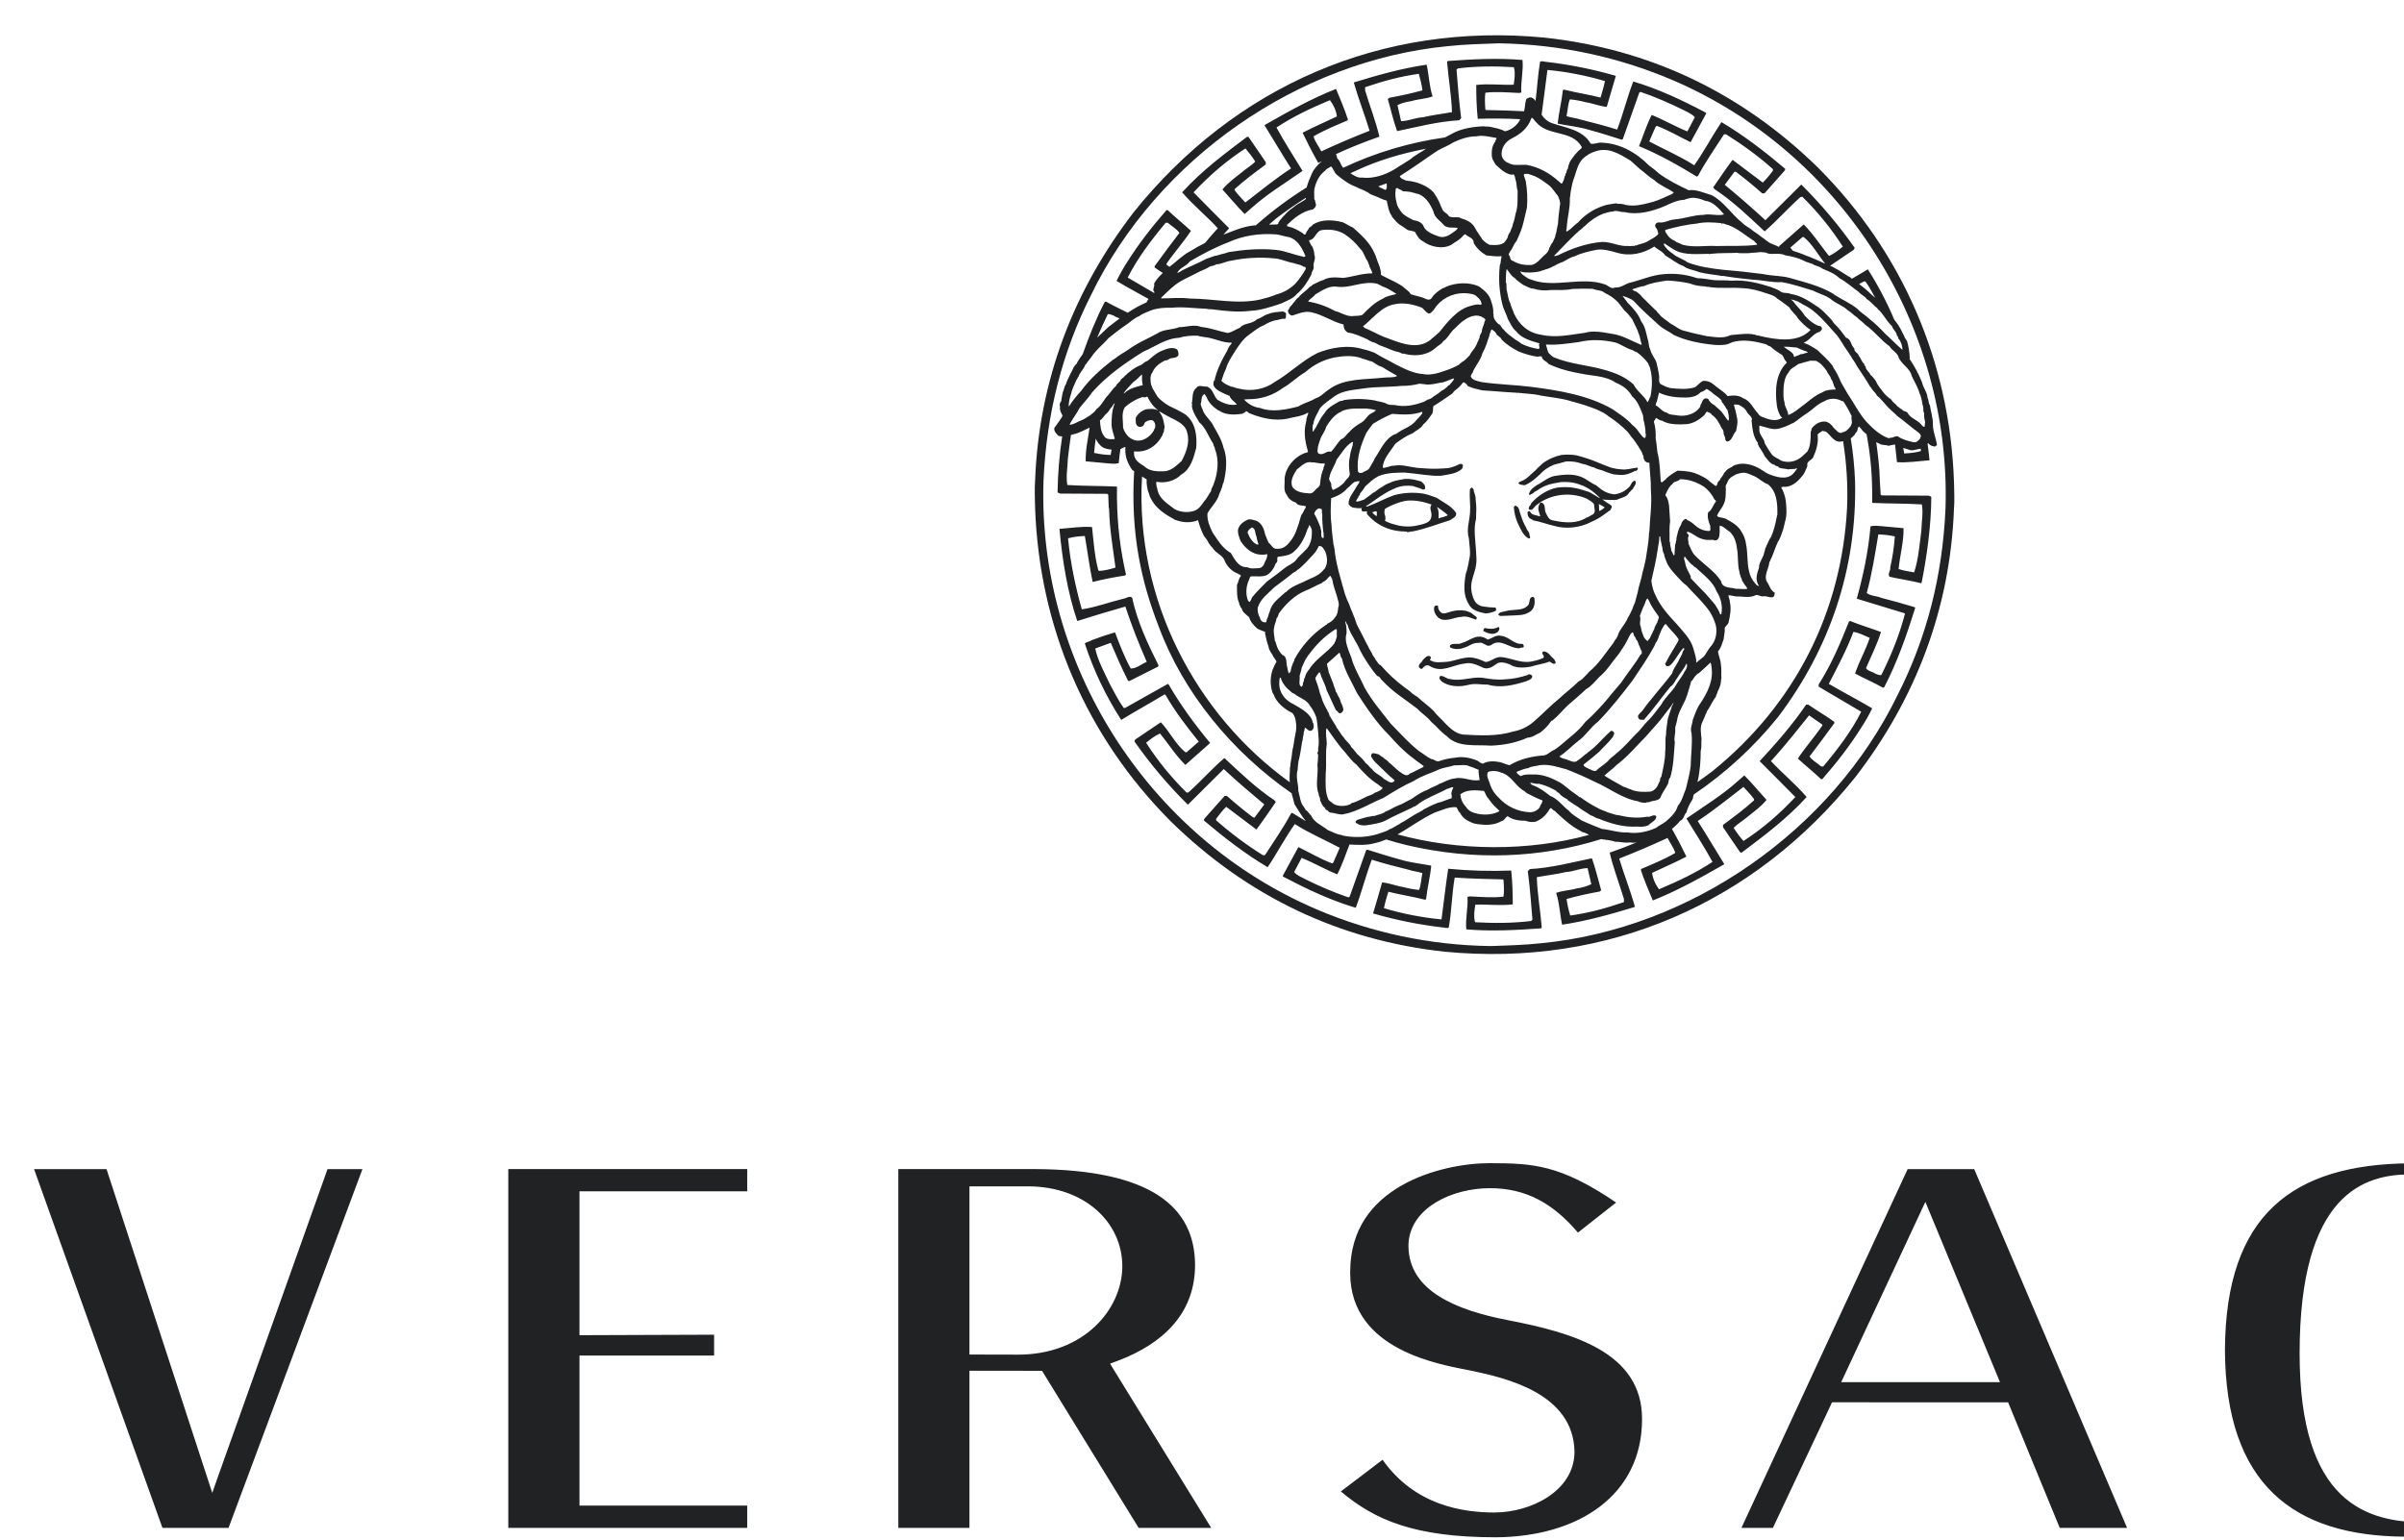 <svg width="64" height="41" viewBox="0 0 64 41" fill="none" xmlns="http://www.w3.org/2000/svg">
<path d="M39.807 40.939C42.034 40.929 43.712 39.812 43.715 37.8C43.727 36.003 41.847 35.487 40.15 35.158C38.758 34.889 37.51 34.378 37.496 33.188C37.496 33.158 37.496 33.126 37.499 33.092C37.569 32.16 38.653 31.645 39.657 31.642C40.629 31.639 41.354 32.053 42.008 32.825L43.025 32.024C41.515 30.999 40.788 30.981 39.658 30.976C39.024 30.975 38.08 31.131 37.313 31.571C36.541 32.014 35.948 32.719 35.945 33.867V33.913C35.957 35.979 38.37 36.341 39.146 36.498C40.084 36.695 41.898 37.101 41.917 38.671C41.904 39.72 40.742 40.275 39.796 40.278L39.783 40.279C38.961 40.276 37.678 40.106 36.807 38.874L35.697 39.718C36.597 40.477 37.65 40.936 39.807 40.939ZM13.532 40.689H19.893V40.094H15.427V36.1H19.011V35.544L15.427 35.557V31.725H19.893V31.133H13.532V40.689ZM59.233 35.947C59.249 39.553 61.08 40.903 64.014 40.922C66.193 40.92 67.216 40.41 67.74 39.692C68.031 39.292 68.109 38.989 68.124 38.582H66.852C66.779 39.666 65.835 40.541 64.571 40.542C63.818 40.542 62.97 40.428 62.312 39.789C61.657 39.151 61.221 38.016 61.221 36.04C61.222 33.92 61.647 32.727 62.24 32.057C62.834 31.388 63.59 31.275 64.161 31.276C64.751 31.276 65.335 31.465 65.781 31.868C66.2 32.253 66.485 32.833 66.508 33.603H68.144C68.083 32.192 67.204 31 64.161 30.98C61.041 31.005 59.252 32.339 59.233 35.947ZM4.325 40.689H6.084L9.649 31.135H8.719L5.775 39.403L5.651 39.757L2.836 31.134H0.907L4.325 40.689ZM27.741 36.505L30.314 40.689H32.246L29.634 36.449L29.553 36.315L29.7 36.26C30.587 35.936 31.817 35.236 31.815 33.684C31.808 32.145 30.652 31.148 27.546 31.133L23.915 31.133V40.688H25.809V36.504L27.741 36.505ZM27.109 36.075L25.809 36.072V31.593H27.365C28.884 31.595 29.876 32.558 29.879 33.718C29.876 34.875 28.85 36.073 27.109 36.075ZM53.461 37.346L54.835 40.688H56.628L52.558 31.134H50.786L46.361 40.688H47.199L48.739 37.418L48.771 37.344L53.461 37.346ZM49.017 36.807L51.135 32.269L51.258 32.007L53.244 36.807H49.017ZM72.307 40.691H78.669V40.093H74.203V36.098H77.787V35.543L74.203 35.557V31.724H78.67V31.134H72.307V40.691Z" fill="#202223"/>
<path d="M51.379 10.794C51.336 10.735 51.35 10.653 51.316 10.594C51.305 10.441 51.199 10.327 51.169 10.182C51.08 9.96 50.967 9.748 50.832 9.55L50.843 9.535C50.836 9.38 50.811 9.226 50.768 9.076C50.741 9.049 50.735 9.026 50.713 8.998C50.708 8.971 50.685 8.946 50.679 8.916C50.662 8.9 50.656 8.869 50.642 8.849C50.587 8.729 50.515 8.616 50.43 8.514C50.233 8.047 49.998 7.598 49.726 7.172C49.586 7.258 49.447 7.339 49.303 7.422C49.292 7.414 49.281 7.407 49.27 7.399V7.391C49.223 7.371 49.176 7.339 49.137 7.313C49.024 7.237 48.906 7.168 48.786 7.105C48.764 7.095 48.743 7.086 48.722 7.077L49.355 6.648L49.376 6.6C48.953 5.997 48.477 5.433 47.954 4.915L46.999 5.864C46.647 5.54 46.287 5.226 45.917 4.922L46.177 4.572L46.219 4.58C46.446 4.75 46.7 4.958 46.913 5.149H46.975L47.518 4.537L47.527 4.496C46.982 4.036 46.421 3.602 45.828 3.252C45.581 3.623 45.369 4.028 45.105 4.402C44.717 4.153 44.306 3.981 43.906 3.767L44.043 3.451C44.065 3.417 44.065 3.361 44.114 3.354C44.422 3.471 44.712 3.643 45.008 3.787C45.145 3.533 45.289 3.272 45.426 3.017L45.405 2.996C44.78 2.666 44.154 2.37 43.481 2.17C43.321 2.59 43.212 3.031 43.053 3.451C42.729 3.348 42.398 3.265 42.071 3.182C41.951 3.141 41.823 3.134 41.704 3.093C41.738 2.942 41.738 2.783 41.794 2.646C41.939 2.659 42.082 2.687 42.213 2.722C42.404 2.75 42.591 2.832 42.776 2.845C42.854 2.57 42.935 2.295 43.017 2.02C42.416 1.846 41.802 1.722 41.18 1.649C41.111 1.649 41.069 1.615 41.001 1.642C40.943 1.979 40.923 2.345 40.879 2.698L40.877 2.687C40.855 2.649 40.822 2.619 40.782 2.601C40.727 2.578 40.669 2.61 40.631 2.644C40.597 2.748 40.603 2.863 40.574 2.963C40.235 2.946 39.896 2.935 39.557 2.93L39.544 2.916C39.532 2.772 39.524 2.593 39.544 2.469C39.805 2.435 40.158 2.462 40.439 2.476C40.466 2.469 40.516 2.476 40.499 2.435C40.487 2.167 40.56 1.871 40.532 1.597C39.872 1.541 39.199 1.576 38.538 1.625L38.525 1.652C38.559 2.091 38.641 2.538 38.655 2.986C38.4 3.034 38.132 3.062 37.878 3.124C37.679 3.131 37.499 3.226 37.3 3.226L37.204 2.8C37.321 2.738 37.452 2.711 37.582 2.691C37.761 2.635 37.961 2.635 38.139 2.567C38.05 2.299 38.042 1.997 37.981 1.722C37.321 1.818 36.673 2.001 36.041 2.196C36.165 2.635 36.33 3.049 36.461 3.482C36.027 3.652 35.598 3.835 35.176 4.031C35.107 3.893 35.01 3.776 34.968 3.632C35.258 3.462 35.575 3.336 35.877 3.206L35.883 3.178C35.794 2.903 35.677 2.628 35.568 2.367C34.914 2.626 34.295 2.972 33.669 3.329V3.343C33.904 3.721 34.129 4.107 34.371 4.485C33.952 4.76 33.554 5.082 33.154 5.392C33.051 5.275 32.962 5.193 32.872 5.069V5.033C33.128 4.8 33.416 4.587 33.698 4.38V4.318L33.237 3.644H33.199C32.606 4.09 31.995 4.545 31.471 5.122C31.789 5.487 32.11 5.741 32.421 6.078L32.298 6.216C32.225 6.297 32.153 6.383 32.083 6.468C31.949 6.534 31.82 6.607 31.693 6.686C31.575 6.741 31.466 6.839 31.369 6.913C31.295 6.982 31.213 7.042 31.134 7.106L31.061 7.054L31.053 7.027C31.253 6.731 31.513 6.443 31.706 6.147C31.515 5.968 31.281 5.782 31.089 5.597H31.053C30.676 6.03 30.325 6.478 30.021 6.958C29.912 7.126 29.813 7.301 29.725 7.481C30.005 7.649 30.293 7.803 30.578 7.962C30.555 7.989 30.536 8.02 30.524 8.053C30.344 8.128 30.181 8.222 30.023 8.328C29.83 8.23 29.631 8.139 29.443 8.031L29.409 8.045C29.176 8.493 28.991 8.959 28.824 9.433C28.785 9.487 28.745 9.54 28.709 9.598V9.609C28.666 9.632 28.69 9.687 28.642 9.699C28.634 9.727 28.608 9.742 28.591 9.766C28.524 9.923 28.43 10.063 28.379 10.228C28.34 10.279 28.336 10.341 28.312 10.396C28.303 10.423 28.292 10.454 28.285 10.485L28.261 10.615C28.25 10.646 28.269 10.685 28.234 10.705C28.218 10.739 28.195 10.791 28.223 10.827C28.203 10.926 28.25 10.992 28.285 11.062C28.28 11.124 28.218 11.167 28.195 11.222C28.151 11.273 28.116 11.34 28.072 11.39C28.044 11.481 28.128 11.551 28.177 11.606C28.209 11.616 28.244 11.621 28.278 11.621C28.203 12.111 28.162 12.607 28.155 13.103C28.162 13.137 28.203 13.123 28.224 13.144L29.477 13.151L29.504 13.172L29.517 13.53H29.526C29.537 14.086 29.628 14.584 29.697 15.115C29.559 15.156 29.415 15.197 29.257 15.204L29.237 15.177C29.14 14.812 29.114 14.413 29.072 14.035C28.796 14.014 28.494 14.063 28.205 14.084C28.282 14.915 28.418 15.774 28.68 16.538C29.105 16.403 29.531 16.275 29.96 16.153C30.125 16.655 30.317 17.143 30.529 17.625C30.385 17.685 30.261 17.803 30.103 17.803C29.932 17.494 29.807 17.164 29.684 16.84C29.477 16.901 29.265 16.971 29.066 17.047C29.017 17.088 28.935 17.088 28.88 17.136C29.114 17.854 29.44 18.538 29.85 19.172C30.229 18.937 30.622 18.725 31.005 18.491L31.033 18.512C31.28 18.945 31.59 19.349 31.914 19.75L31.59 20.032H31.556C31.295 19.82 31.122 19.455 30.903 19.235L30.22 19.696L30.201 19.744C30.623 20.348 31.1 20.912 31.624 21.43L32.579 20.48C32.929 20.81 33.307 21.127 33.659 21.422L33.399 21.773L33.358 21.766C33.119 21.585 32.887 21.395 32.663 21.196H32.602L32.058 21.809L32.05 21.85C32.594 22.309 33.156 22.744 33.748 23.094C33.996 22.724 34.208 22.317 34.471 21.945C34.856 22.192 35.268 22.363 35.667 22.577L35.529 22.894C35.508 22.928 35.508 22.984 35.46 22.991C35.151 22.874 34.862 22.703 34.566 22.558C34.428 22.812 34.284 23.073 34.147 23.329L34.168 23.35C34.794 23.678 35.42 23.975 36.093 24.175C36.251 23.755 36.362 23.315 36.52 22.894C36.844 22.997 37.174 23.082 37.503 23.162C37.62 23.204 37.75 23.21 37.868 23.252C37.834 23.403 37.834 23.561 37.779 23.699C37.637 23.686 37.496 23.66 37.359 23.623C37.167 23.594 36.98 23.513 36.795 23.5C36.719 23.777 36.636 24.05 36.554 24.325C37.146 24.497 37.758 24.622 38.39 24.697C38.459 24.697 38.5 24.73 38.569 24.703C38.646 24.277 38.651 23.802 38.728 23.371C39.154 23.398 39.581 23.411 40.014 23.419L40.026 23.431C40.038 23.576 40.047 23.755 40.026 23.878C39.764 23.912 39.413 23.886 39.132 23.871C39.103 23.878 39.055 23.871 39.069 23.912C39.083 24.18 39.009 24.477 39.036 24.75C39.695 24.806 40.369 24.77 41.031 24.722L41.044 24.694C41.01 24.255 40.927 23.807 40.913 23.36C41.169 23.312 41.437 23.284 41.69 23.222C41.889 23.215 42.068 23.119 42.266 23.119L42.364 23.546C42.244 23.603 42.117 23.641 41.985 23.657C41.806 23.712 41.607 23.712 41.428 23.779C41.518 24.047 41.527 24.35 41.587 24.625C42.247 24.527 42.895 24.344 43.526 24.151C43.404 23.71 43.237 23.297 43.107 22.864C43.546 22.693 43.96 22.515 44.394 22.315C44.462 22.453 44.559 22.572 44.599 22.714C44.311 22.885 43.995 23.011 43.692 23.141L43.684 23.169C43.773 23.445 43.891 23.717 44.002 23.98C44.656 23.72 45.273 23.376 45.9 23.018V23.004C45.665 22.627 45.439 22.241 45.197 21.864C45.616 21.587 46.014 21.265 46.415 20.956C46.517 21.073 46.606 21.154 46.696 21.279V21.314C46.44 21.548 46.151 21.76 45.871 21.968V22.029L46.33 22.703H46.371C46.964 22.256 47.574 21.801 48.097 21.225C47.782 20.858 47.459 20.605 47.147 20.268L47.27 20.131C47.578 19.786 47.874 19.408 48.162 19.051L48.508 19.291L48.517 19.318C48.318 19.615 48.057 19.904 47.863 20.201C48.053 20.379 48.289 20.565 48.48 20.749H48.514C48.892 20.315 49.242 19.869 49.544 19.387C49.655 19.22 49.755 19.045 49.842 18.864C49.464 18.637 49.071 18.438 48.687 18.211C48.922 17.755 49.163 17.304 49.342 16.828C49.492 16.849 49.63 16.925 49.777 16.987C49.667 17.317 49.495 17.613 49.386 17.936C49.625 18.067 49.889 18.176 50.129 18.315L50.162 18.302C50.511 17.629 50.761 16.913 50.987 16.19L50.974 16.17C50.681 16.081 50.385 15.998 50.087 15.922C49.959 15.867 49.8 15.874 49.696 15.792C49.836 15.29 49.916 14.76 50.006 14.231C50.157 14.239 50.303 14.251 50.445 14.286C50.425 14.564 50.384 14.84 50.322 15.112C50.336 15.201 50.246 15.277 50.303 15.359C50.578 15.421 50.867 15.462 51.142 15.531L51.16 15.51C51.3 14.788 51.409 14.031 51.416 13.241C51.409 13.208 51.368 13.22 51.347 13.2L50.095 13.193L50.068 13.172L50.046 12.815C50.039 12.45 49.996 12.112 49.949 11.774C49.974 11.787 50 11.803 50.026 11.81C50.092 11.866 50.198 11.838 50.278 11.873C50.334 11.854 50.395 11.848 50.451 11.837C50.467 11.995 50.485 12.153 50.502 12.307C50.778 12.328 51.08 12.279 51.368 12.258C51.356 12.112 51.335 11.962 51.316 11.815C51.323 11.808 51.327 11.804 51.334 11.803C51.367 11.842 51.415 11.882 51.476 11.882C51.51 11.917 51.538 11.863 51.567 11.854C51.542 11.659 51.452 11.486 51.458 11.278C51.457 11.118 51.402 10.954 51.379 10.794ZM50.893 10.009C50.965 10.167 51.059 10.308 51.102 10.471C51.145 10.557 51.165 10.66 51.178 10.753C51.192 10.796 51.202 10.843 51.206 10.89C51.187 10.953 51.239 10.989 51.224 11.055C51.221 11.127 51.248 11.201 51.253 11.271H51.247C51.236 11.294 51.251 11.341 51.233 11.369C51.166 11.354 51.151 11.298 51.1 11.256C50.986 11.161 50.857 11.127 50.781 10.989C50.743 10.946 50.667 10.961 50.636 10.903C50.593 10.891 50.551 10.84 50.513 10.821C50.465 10.746 50.388 10.722 50.352 10.641C50.277 10.592 50.209 10.532 50.151 10.464C50.075 10.363 49.984 10.26 49.937 10.143C49.894 10.095 49.856 10.023 49.798 9.985C49.771 9.907 49.665 9.853 49.665 9.75C49.633 9.746 49.633 9.722 49.633 9.695C49.558 9.636 49.548 9.542 49.487 9.482C49.473 9.393 49.356 9.381 49.365 9.275C49.27 9.2 49.283 9.024 49.145 8.993C49.055 8.87 48.945 8.718 48.822 8.608C48.795 8.559 48.761 8.514 48.722 8.475C48.621 8.376 48.526 8.263 48.407 8.181C48.175 8.028 47.957 7.871 47.675 7.829C47.591 7.782 47.462 7.824 47.395 7.757C47.319 7.703 47.243 7.687 47.162 7.651V7.648C46.825 7.542 46.474 7.447 46.094 7.475C45.931 7.457 45.792 7.472 45.627 7.46C45.484 7.441 45.333 7.409 45.185 7.409C45.174 7.39 45.165 7.413 45.151 7.398C44.883 7.309 44.598 7.276 44.316 7.299C43.979 7.319 43.693 7.46 43.371 7.534C43.243 7.577 43.143 7.668 42.995 7.657C42.894 7.708 42.829 7.613 42.739 7.578C42.087 7.343 41.376 7.696 40.739 7.437C40.723 7.437 40.696 7.417 40.676 7.413C40.606 7.355 40.492 7.312 40.473 7.224C40.56 7.268 40.663 7.252 40.753 7.257C40.867 7.248 40.982 7.245 41.077 7.194C41.097 7.209 41.117 7.185 41.13 7.178C41.306 7.144 41.439 7.025 41.609 6.974C41.715 6.916 41.814 6.849 41.928 6.822C42.099 6.739 42.284 6.698 42.479 6.657C42.664 6.618 42.874 6.681 43.055 6.732C43.406 6.833 43.746 6.751 44.043 6.566C44.142 6.657 44.262 6.692 44.334 6.805C44.495 6.892 44.647 7.029 44.819 7.087C44.933 7.177 45.098 7.188 45.236 7.248C45.409 7.291 45.613 7.314 45.783 7.338C45.803 7.354 45.846 7.347 45.882 7.349C46.145 7.393 46.41 7.424 46.681 7.45C46.937 7.459 47.161 7.528 47.433 7.513C47.724 7.564 47.995 7.658 48.271 7.74C48.431 7.827 48.627 7.866 48.774 7.992C48.897 8.09 49.064 8.14 49.192 8.262C49.282 8.314 49.354 8.4 49.438 8.451C49.506 8.525 49.591 8.573 49.658 8.65C49.897 8.812 50.066 9.055 50.305 9.223C50.361 9.324 50.485 9.376 50.532 9.481C50.603 9.705 50.846 9.79 50.893 10.009ZM49.292 11.296C49.278 11.307 49.281 11.331 49.269 11.347C49.211 11.425 49.145 11.504 49.035 11.515L49.042 11.524C48.936 11.551 48.886 11.448 48.818 11.394C48.762 11.312 48.692 11.242 48.589 11.226C48.439 11.215 48.304 11.309 48.228 11.415C48.228 11.454 48.217 11.473 48.205 11.505C48.205 11.667 48.205 11.877 48.118 12.022C48.057 12.074 48 12.144 47.925 12.195C47.854 12.247 47.772 12.281 47.684 12.294C47.597 12.307 47.509 12.298 47.425 12.27C47.339 12.207 47.212 12.175 47.154 12.08C47.088 11.99 47.035 11.895 46.983 11.809C46.968 11.657 46.821 11.591 46.838 11.418V11.336C47.014 11.368 47.19 11.469 47.386 11.407C47.506 11.373 47.621 11.325 47.731 11.266L47.736 11.269C47.853 11.198 47.982 11.078 48.102 11.007C48.27 10.898 48.374 10.764 48.56 10.689C48.631 10.645 48.713 10.62 48.797 10.619C48.88 10.617 48.963 10.639 49.035 10.681C49.078 10.67 49.081 10.712 49.105 10.736C49.177 10.846 49.238 10.964 49.297 11.083C49.273 11.162 49.321 11.217 49.292 11.296ZM49.173 13.523C49.03 16.313 47.776 18.765 45.598 20.53C45.465 20.633 45.327 20.731 45.19 20.827L45.198 20.79C45.258 20.539 45.278 20.225 45.276 19.995C45.31 19.873 45.284 19.796 45.299 19.671C45.288 19.608 45.288 19.552 45.281 19.486C45.273 19.412 45.281 19.337 45.304 19.266C45.333 19.196 45.366 19.133 45.394 19.063C45.394 19.02 45.438 18.996 45.438 18.949C45.532 18.824 45.585 18.672 45.68 18.558C45.687 18.506 45.719 18.466 45.727 18.419C45.765 18.341 45.804 18.263 45.813 18.172C45.825 18.145 45.808 18.102 45.828 18.074C45.818 17.952 45.837 17.808 45.813 17.689C45.808 17.565 45.747 17.466 45.738 17.344C45.825 17.25 45.847 17.129 45.89 17.015C45.895 16.914 45.928 16.819 45.915 16.721C45.948 16.658 45.999 16.642 46.019 16.572C46.057 16.407 46.097 16.207 46.052 16.031C46.057 15.964 46.009 15.913 46.019 15.851C46.081 15.854 46.142 15.874 46.208 15.882C46.373 15.878 46.541 15.926 46.703 15.867C46.778 15.808 46.855 15.89 46.941 15.882C47.031 15.859 47.092 15.926 47.193 15.902C47.244 15.887 47.24 15.831 47.249 15.784C47.126 15.718 47.111 15.588 47.035 15.486C46.955 15.32 47.087 15.153 47.102 14.983C47.102 14.959 47.13 14.951 47.126 14.925C47.196 14.803 47.231 14.663 47.286 14.536C47.291 14.508 47.321 14.481 47.319 14.454C47.372 14.37 47.413 14.279 47.442 14.184C47.481 14.094 47.498 13.979 47.524 13.886C47.571 13.732 47.562 13.595 47.551 13.43C47.544 13.295 47.511 13.163 47.452 13.041C47.434 13.02 47.423 12.993 47.421 12.966C47.434 12.989 47.477 12.947 47.51 12.966C47.741 12.962 47.901 12.786 48.032 12.605C48.024 12.59 48.043 12.582 48.051 12.57C48.063 12.513 48.107 12.465 48.117 12.403C48.085 12.293 48.217 12.258 48.265 12.191C48.348 12.006 48.418 11.806 48.389 11.579C48.404 11.532 48.455 11.528 48.491 11.489C48.505 11.481 48.533 11.469 48.552 11.485C48.572 11.474 48.604 11.501 48.631 11.508C48.753 11.618 48.858 11.818 49.058 11.748L49.067 11.747C49.159 12.331 49.199 12.924 49.173 13.523ZM44.35 21.875C44.268 21.942 44.17 21.979 44.093 22.043C43.868 22.148 43.593 22.211 43.326 22.168C43.099 22.179 42.885 22.101 42.645 22.074C42.464 22.001 42.27 21.928 42.099 21.845C41.984 21.767 41.847 21.688 41.766 21.59C41.6 21.464 41.471 21.271 41.268 21.194C41.11 21.072 40.977 20.971 40.797 20.908C40.768 20.893 40.753 20.865 40.739 20.862L40.748 20.857L40.739 20.849C40.748 20.837 40.79 20.857 40.821 20.857C40.821 20.857 40.93 20.885 40.991 20.872C41.007 20.9 41.024 20.881 41.044 20.892C41.177 20.93 41.286 20.982 41.409 21.048C41.437 21.06 41.461 21.11 41.499 21.115C41.555 21.194 41.645 21.245 41.734 21.291V21.305C41.828 21.375 41.923 21.433 42.023 21.496C42.122 21.577 42.251 21.643 42.351 21.715C42.428 21.73 42.474 21.79 42.556 21.8C42.874 21.93 43.217 22.035 43.582 22.012C43.683 22.02 43.794 22.023 43.888 21.974C43.963 21.891 44.095 21.859 44.095 21.735C44.016 21.668 43.939 21.777 43.849 21.749C43.592 21.797 43.335 21.769 43.097 21.711C42.996 21.706 42.907 21.659 42.808 21.636C42.722 21.593 42.618 21.569 42.528 21.514C42.365 21.43 42.21 21.333 42.064 21.224L42.055 21.232C41.954 21.146 41.842 21.083 41.743 20.997C41.652 20.925 41.557 20.84 41.457 20.801C41.261 20.695 41.038 20.616 40.806 20.625C40.691 20.625 40.583 20.616 40.488 20.668C40.444 20.647 40.406 20.616 40.378 20.577C40.383 20.585 40.37 20.562 40.378 20.554C40.479 20.515 40.578 20.468 40.687 20.455C40.778 20.4 40.899 20.404 40.997 20.376C41.247 20.344 41.468 20.428 41.7 20.487C41.957 20.586 42.209 20.697 42.455 20.819C42.846 20.987 43.178 21.266 43.616 21.341C43.612 21.352 43.717 21.373 43.717 21.373C43.767 21.369 43.798 21.396 43.841 21.364C43.88 21.375 43.935 21.349 43.974 21.337C44.056 21.317 44.164 21.317 44.209 21.232C44.253 21.106 44.342 21.004 44.398 20.886C44.432 20.834 44.41 20.753 44.465 20.706C44.556 20.411 44.561 20.078 44.588 19.76C44.569 19.705 44.579 19.636 44.588 19.569C44.604 19.498 44.598 19.431 44.598 19.36C44.621 19.305 44.631 19.247 44.645 19.193C44.674 18.993 44.779 18.824 44.864 18.647C44.926 18.501 44.964 18.345 45.01 18.196C45.014 18.162 45.014 18.138 45.053 18.118C45.1 18.047 45.154 17.953 45.234 17.922C45.343 17.821 45.437 17.742 45.538 17.643C45.551 17.673 45.559 17.705 45.561 17.738C45.628 18.118 45.46 18.435 45.271 18.726C45.167 18.864 45.129 19.012 45.067 19.164C45.055 19.287 44.987 19.399 45.033 19.529C45.061 19.828 45.014 20.09 45.01 20.4C44.987 20.614 44.924 20.812 44.881 21.011C44.814 21.164 44.78 21.329 44.669 21.459C44.617 21.637 44.486 21.757 44.35 21.875ZM35.726 22.247V22.235C35.603 22.235 35.476 22.153 35.35 22.106C35.197 21.98 34.99 21.91 34.904 21.718C34.853 21.671 34.818 21.599 34.755 21.565C34.751 21.532 34.723 21.521 34.721 21.498C34.611 21.388 34.608 21.203 34.564 21.06C34.568 20.879 34.489 20.684 34.545 20.507C34.553 20.406 34.559 20.279 34.592 20.178C34.624 20.033 34.644 19.88 34.667 19.74C34.686 19.732 34.671 19.701 34.682 19.684C34.682 19.618 34.714 19.563 34.709 19.496C34.729 19.463 34.729 19.433 34.734 19.395C34.742 19.39 34.753 19.385 34.753 19.379C34.792 19.411 34.843 19.477 34.905 19.461C34.944 19.445 34.976 19.395 34.976 19.347C34.972 19.338 34.957 19.324 34.976 19.32C34.961 19.3 34.972 19.253 34.949 19.248C34.916 19.017 34.651 18.877 34.446 18.758C34.226 18.657 34.05 18.464 34.057 18.189C34.057 18.146 34.06 18.089 34.072 18.044C34.077 18.055 34.095 18.04 34.095 18.058L34.099 18.051C34.118 18.145 34.194 18.263 34.28 18.345C34.346 18.388 34.378 18.455 34.456 18.474C34.594 18.591 34.785 18.626 34.876 18.796C34.95 18.89 34.998 18.988 35.041 19.097C35.072 19.235 35.076 19.36 35.092 19.493C35.101 19.626 35.124 19.779 35.092 19.925C35.092 19.957 35.097 19.988 35.088 20.023C35.045 20.043 35.097 20.086 35.092 20.118C35.083 20.196 35.088 20.291 35.072 20.365C35.105 20.623 35.006 20.902 35.107 21.141C35.099 21.203 35.158 21.24 35.142 21.308C35.18 21.38 35.197 21.462 35.269 21.508C35.286 21.536 35.286 21.578 35.328 21.571C35.363 21.595 35.376 21.638 35.423 21.638C35.528 21.649 35.635 21.694 35.745 21.689C36.136 21.618 36.473 21.395 36.834 21.247C37.096 21.085 37.356 20.922 37.634 20.8C37.848 20.658 38.095 20.591 38.331 20.482C38.456 20.435 38.587 20.425 38.716 20.381C38.85 20.39 39.01 20.343 39.135 20.413C39.213 20.429 39.28 20.471 39.363 20.499C39.358 20.589 39.382 20.695 39.391 20.774C39.156 20.818 38.964 20.676 38.729 20.731C38.588 20.742 38.463 20.818 38.338 20.869L38.334 20.865C38.236 20.935 38.102 20.966 37.996 21.037C37.836 21.092 37.695 21.197 37.565 21.284C37.447 21.334 37.346 21.413 37.219 21.45C37.224 21.461 37.204 21.461 37.196 21.461C37.077 21.513 36.987 21.58 36.871 21.618V21.626C36.83 21.652 36.785 21.672 36.738 21.684C36.694 21.693 36.656 21.712 36.608 21.724C36.577 21.739 36.528 21.72 36.495 21.743C36.373 21.752 36.263 21.8 36.15 21.829C36.117 21.84 36.074 21.87 36.094 21.91C36.099 21.922 36.109 21.925 36.118 21.922C36.189 21.977 36.286 21.992 36.38 21.977C36.549 21.949 36.744 21.925 36.883 21.853C37.102 21.733 37.325 21.638 37.549 21.53C37.588 21.521 37.627 21.474 37.671 21.474C37.7 21.447 37.742 21.436 37.773 21.399C37.996 21.238 38.282 21.143 38.524 21.008C38.583 21.003 38.626 20.957 38.689 20.965C38.699 20.984 38.662 20.996 38.678 21.023C38.669 21.018 38.667 21.026 38.663 21.031C38.651 21.074 38.624 21.131 38.647 21.176V21.257C38.519 21.292 38.392 21.359 38.263 21.383L38.26 21.387C38.133 21.434 38.007 21.5 37.887 21.563C37.876 21.595 37.816 21.595 37.802 21.621C37.606 21.711 37.46 21.836 37.273 21.93L37.269 21.926C37.26 21.964 37.217 21.954 37.202 21.974C37.132 22.012 37.049 22.073 36.979 22.087V22.096C36.869 22.154 36.77 22.177 36.649 22.22C36.348 22.304 36.031 22.313 35.726 22.247ZM34.456 19.712C34.456 19.712 34.433 19.892 34.409 19.97C34.405 19.985 34.414 20.002 34.401 20.013C34.396 20.136 34.369 20.232 34.354 20.346C34.35 20.384 34.359 20.404 34.343 20.428C34.343 20.556 34.32 20.702 34.338 20.832C31.827 19.026 30.215 15.955 30.403 12.689C30.442 12.715 30.483 12.742 30.527 12.767C30.516 12.881 30.543 12.987 30.562 13.081C30.596 13.137 30.596 13.215 30.637 13.27C30.766 13.545 31.029 13.702 31.28 13.842C31.471 13.909 31.632 13.932 31.84 13.874C31.851 13.863 31.879 13.851 31.895 13.858C31.934 14.004 31.985 14.14 32.053 14.274C32.092 14.317 32.124 14.368 32.151 14.407C32.183 14.493 32.257 14.556 32.308 14.626C32.386 14.736 32.52 14.775 32.589 14.898C32.648 15.065 32.789 15.219 32.961 15.277C32.98 15.309 33.039 15.292 33.032 15.344C32.974 15.406 32.974 15.5 32.931 15.576C32.934 15.724 32.919 15.917 32.988 16.054C32.984 16.105 33.023 16.128 33.032 16.179C33.035 16.183 33.043 16.195 33.055 16.195C33.078 16.312 33.18 16.366 33.255 16.437C33.287 16.56 33.378 16.652 33.467 16.736C33.531 16.775 33.609 16.799 33.68 16.826C33.68 16.86 33.68 16.897 33.691 16.924C33.711 17.03 33.738 17.129 33.772 17.226C33.783 17.301 33.831 17.374 33.871 17.43C33.895 17.5 33.957 17.554 33.985 17.621C33.942 17.687 33.91 17.766 33.88 17.836C33.817 18.02 33.812 18.218 33.865 18.405C33.877 18.433 33.877 18.463 33.904 18.487C33.982 18.714 34.194 18.886 34.409 18.99C34.464 19.06 34.496 19.147 34.499 19.237C34.535 19.398 34.48 19.555 34.456 19.712ZM29.171 11.683C29.211 11.768 29.266 11.846 29.346 11.906C29.418 11.948 29.505 11.967 29.592 11.973C29.584 12.02 29.577 12.068 29.568 12.116C29.42 12.112 29.273 12.094 29.128 12.061C29.137 11.936 29.152 11.81 29.171 11.683ZM29.679 11.691C29.578 11.699 29.44 11.711 29.389 11.606C29.302 11.496 29.294 11.335 29.283 11.194C29.361 11.15 29.389 11.065 29.459 11.013C29.505 10.974 29.537 10.919 29.568 10.868C29.627 10.829 29.621 10.766 29.678 10.738C29.6 10.928 29.592 11.128 29.592 11.322C29.6 11.456 29.651 11.562 29.679 11.691ZM29.71 10.28C29.627 10.351 29.571 10.437 29.51 10.515C29.387 10.629 29.333 10.796 29.191 10.895C29.152 10.966 29.081 11.009 29.02 11.061C28.941 11.108 28.874 11.159 28.787 11.194C28.683 11.229 28.592 11.308 28.474 11.311C28.544 11.159 28.67 11.01 28.741 10.865C28.851 10.723 28.984 10.59 29.074 10.449C29.465 10.007 29.936 9.678 30.433 9.367C30.743 9.238 31.022 9.015 31.386 8.996C31.534 8.948 31.715 8.934 31.888 8.94C31.998 8.98 32.123 8.974 32.236 9.007C32.417 9.05 32.582 9.13 32.782 9.125C32.797 9.129 32.782 9.144 32.782 9.157C32.73 9.211 32.691 9.275 32.668 9.345C32.55 9.545 32.448 9.749 32.377 9.964C32.369 10.02 32.338 10.063 32.343 10.117C32.295 10.148 32.305 10.207 32.305 10.255C32.351 10.388 32.523 10.446 32.641 10.506C32.684 10.509 32.688 10.537 32.731 10.539C32.774 10.654 32.864 10.688 32.931 10.772C32.742 10.811 32.562 10.739 32.409 10.643C32.304 10.537 32.291 10.344 32.128 10.294C32.032 10.306 31.908 10.232 31.848 10.333C31.723 10.423 31.762 10.612 31.726 10.748L31.737 10.757C31.728 10.804 31.732 10.853 31.748 10.898C31.782 11.016 31.855 11.121 31.916 11.226L31.912 11.231C32.107 11.396 32.167 11.622 32.301 11.819C32.301 11.877 32.348 11.909 32.348 11.972C32.462 12.254 32.419 12.614 32.309 12.893C32.294 12.956 32.242 13.007 32.242 13.078C32.175 13.168 32.132 13.273 32.051 13.359C31.976 13.469 31.903 13.575 31.77 13.611C31.589 13.662 31.346 13.635 31.204 13.509C31.056 13.395 30.867 13.27 30.82 13.066C30.809 12.988 30.768 12.921 30.786 12.831C31.043 12.874 31.28 12.804 31.447 12.639C31.698 12.498 31.776 12.192 31.847 11.926C31.87 11.605 31.833 11.252 31.557 11.037C31.42 10.953 31.277 10.879 31.13 10.813C31.015 10.748 30.91 10.667 30.82 10.57C30.745 10.434 30.625 10.3 30.631 10.12C30.626 10.082 30.628 10.044 30.637 10.007C30.647 9.97 30.663 9.935 30.686 9.904C30.749 9.759 30.872 9.677 31 9.606C31.044 9.594 31.082 9.598 31.114 9.567C31.189 9.511 31.323 9.556 31.372 9.458C31.377 9.395 31.368 9.34 31.329 9.301C31.22 9.234 31.07 9.285 30.964 9.328C30.798 9.387 30.678 9.504 30.551 9.61C30.476 9.63 30.433 9.689 30.374 9.72C30.207 9.783 30.061 9.901 29.936 10.021C29.917 10.056 29.873 10.072 29.842 10.103C29.823 10.182 29.737 10.198 29.71 10.28ZM38.35 10.19C38.474 10.186 38.592 10.1 38.71 10.076C38.702 10.143 38.624 10.198 38.586 10.257L38.577 10.253C38.568 10.268 38.545 10.264 38.55 10.285L38.545 10.28C38.517 10.304 38.511 10.327 38.478 10.339C38.455 10.382 38.379 10.39 38.355 10.429L38.352 10.425C38.285 10.496 38.187 10.53 38.124 10.593C38.096 10.609 38.046 10.64 38.006 10.64C37.983 10.668 37.943 10.668 37.928 10.691C37.672 10.79 37.402 10.848 37.129 10.786C37.046 10.786 36.996 10.786 36.924 10.758C36.83 10.699 36.712 10.702 36.6 10.664C36.325 10.616 36.044 10.613 35.769 10.656C35.746 10.683 35.693 10.671 35.659 10.687C35.513 10.777 35.354 10.844 35.269 10.993C35.198 11.077 35.138 11.171 35.093 11.271C35.062 11.298 35.066 11.334 35.039 11.365C35.03 11.405 34.976 11.441 34.972 11.484L34.968 11.48C34.964 11.495 34.952 11.488 34.944 11.484C34.948 11.429 34.929 11.335 34.964 11.292C34.983 11.135 35.077 11.011 35.14 10.873C35.25 10.739 35.406 10.649 35.531 10.551C35.758 10.391 36.06 10.383 36.339 10.34C36.633 10.296 36.981 10.311 37.299 10.277C37.465 10.279 37.629 10.26 37.789 10.218L37.946 10.234V10.237C38.079 10.253 38.216 10.218 38.35 10.19ZM37.133 8.101C37.377 8.05 37.615 8.105 37.836 8.186C37.923 8.214 38.004 8.443 38.126 8.3C38.133 8.277 38.164 8.273 38.173 8.245C38.193 8.211 38.229 8.171 38.249 8.139C38.351 8.019 38.482 7.926 38.63 7.869C38.778 7.813 38.937 7.794 39.094 7.815C39.172 7.826 39.271 7.838 39.323 7.905C39.378 7.948 39.432 8.006 39.437 8.077C39.448 8.077 39.445 8.086 39.445 8.097C39.441 8.101 39.434 8.112 39.425 8.112L39.42 8.104L39.413 8.119C39.311 8.087 39.216 8.134 39.133 8.151C38.785 8.249 38.529 8.583 38.315 8.849C38.225 8.931 38.15 8.99 38.059 9.069C37.682 9.339 37.208 9.1 36.832 8.967C36.664 8.896 36.514 8.81 36.342 8.739L36.284 8.692C36.546 8.488 36.773 8.16 37.133 8.101ZM36.267 8.387C36.182 8.419 36.077 8.407 35.986 8.419C35.826 8.419 35.693 8.317 35.539 8.282C35.318 8.158 35.076 8.072 34.825 8.03C34.869 7.955 34.963 7.92 35.015 7.842C35.18 7.748 35.368 7.607 35.58 7.633C35.952 7.691 36.258 7.468 36.663 7.555L36.808 7.629C36.937 7.672 37.059 7.751 37.177 7.829C37.054 7.864 36.914 7.881 36.815 7.954C36.596 8.053 36.44 8.211 36.267 8.387ZM39.384 7.634C39.118 7.501 38.753 7.528 38.501 7.634C38.467 7.661 38.45 7.661 38.407 7.676C38.306 7.739 38.18 7.825 38.117 7.933C38.078 7.99 38.023 7.987 37.964 7.964C37.827 7.894 37.694 7.883 37.556 7.835C37.513 7.745 37.404 7.694 37.341 7.627C37.161 7.505 36.957 7.427 36.765 7.321C36.769 7.176 36.714 7.066 36.667 6.941C36.643 6.875 36.624 6.804 36.591 6.742C36.467 6.452 36.23 6.251 36.02 6.06C35.921 6.021 35.844 5.961 35.746 5.918C35.475 5.852 35.173 5.832 34.942 5.989C34.922 6.04 34.847 6.044 34.836 6.099C34.8 6.143 34.772 6.191 34.751 6.244C34.704 6.252 34.692 6.21 34.656 6.193C34.539 6.122 34.433 6.06 34.292 6.032C34.281 6.032 34.257 6.016 34.263 5.989C34.455 5.805 34.676 5.624 34.953 5.576C34.996 5.545 35.039 5.501 35.035 5.443C35.011 5.395 35.023 5.342 34.988 5.297C34.996 5.199 34.968 5.062 35.011 4.968V4.944H35.015C35.063 4.788 35.149 4.635 35.282 4.545C35.314 4.487 35.388 4.47 35.435 4.431C35.502 4.494 35.521 4.603 35.6 4.663C35.749 4.785 35.913 4.911 36.105 4.977C36.199 5.035 36.309 5.055 36.4 5.118L36.404 5.114C36.47 5.176 36.537 5.193 36.616 5.224C36.714 5.259 36.816 5.322 36.918 5.342C36.949 5.479 36.968 5.643 37.055 5.753V5.769C37.126 5.847 37.203 5.957 37.305 6.008C37.357 6.042 37.424 6.089 37.482 6.129C37.511 6.125 37.522 6.149 37.552 6.141C37.591 6.156 37.63 6.156 37.671 6.176C37.694 6.218 37.714 6.262 37.746 6.301C37.797 6.395 37.882 6.419 37.961 6.477C38.175 6.599 38.508 6.645 38.712 6.465C38.813 6.41 38.901 6.344 38.971 6.257L39.01 6.237C39.076 6.313 39.242 6.332 39.233 6.47C39.308 6.611 39.437 6.725 39.57 6.802C39.703 6.813 39.833 6.838 39.97 6.822C39.981 6.83 39.964 6.854 39.974 6.873C39.95 6.884 39.963 6.908 39.959 6.936H39.956L39.947 7.018C39.931 7.037 39.931 7.064 39.926 7.088C39.891 7.431 39.915 7.777 39.997 8.111C40.029 8.245 40.103 8.359 40.142 8.492C40.205 8.602 40.251 8.727 40.357 8.816C40.51 9.016 40.752 9.074 40.985 9.145V9.156H40.98C40.952 9.195 41.014 9.266 40.962 9.294C40.801 9.271 40.644 9.223 40.499 9.151C40.442 9.093 40.366 9.07 40.309 9.019C40.214 8.948 40.099 8.87 40.033 8.776C39.962 8.732 39.962 8.646 39.886 8.627C39.814 8.553 39.745 8.473 39.763 8.357L39.752 8.348C39.767 8.223 39.728 8.116 39.696 8.015C39.651 7.846 39.524 7.74 39.384 7.634ZM34.002 5.976C33.931 5.977 33.857 5.979 33.783 5.982C33.847 5.926 33.909 5.872 33.974 5.817C34.23 5.623 34.493 5.44 34.764 5.268C34.764 5.279 34.764 5.289 34.766 5.299C34.684 5.37 34.574 5.409 34.484 5.48C34.426 5.535 34.331 5.585 34.265 5.656C34.187 5.742 34.085 5.832 34.03 5.938C34.042 5.964 34.01 5.964 34.002 5.976ZM39.823 4.389C39.948 4.502 40.074 4.632 40.254 4.655C40.265 4.651 40.287 4.636 40.301 4.647C40.34 4.698 40.335 4.772 40.36 4.827C40.379 4.91 40.375 5.004 40.403 5.082C40.397 5.278 40.417 5.505 40.351 5.682C40.332 5.749 40.327 5.824 40.304 5.882V5.893C40.288 5.922 40.281 5.955 40.271 5.984V6.011C40.254 6.031 40.254 6.066 40.237 6.089C40.229 6.117 40.213 6.148 40.205 6.176C40.169 6.218 40.145 6.269 40.138 6.324C40.124 6.348 40.105 6.372 40.095 6.399C40.081 6.411 40.063 6.419 40.071 6.442L40.068 6.434C39.976 6.548 39.773 6.524 39.655 6.52C39.582 6.486 39.516 6.436 39.463 6.375L39.459 6.378C39.439 6.321 39.397 6.285 39.369 6.23L39.367 6.234C39.347 6.183 39.311 6.163 39.296 6.116C39.288 6.116 39.285 6.088 39.272 6.078C39.197 5.921 39.04 5.854 38.877 5.807V5.799C38.783 5.761 38.597 5.831 38.544 5.717C38.512 5.674 38.45 5.659 38.426 5.612L38.422 5.619C38.399 5.572 38.379 5.529 38.355 5.482C38.317 5.357 38.234 5.226 38.167 5.125C38.002 4.941 37.709 4.831 37.442 4.811C37.375 4.784 37.289 4.76 37.265 4.69C37.583 4.49 37.92 4.251 38.234 4.035C38.252 4.046 38.257 4.007 38.28 4.007C38.422 3.925 38.555 3.882 38.7 3.787C38.884 3.702 39.103 3.627 39.303 3.631C39.476 3.592 39.664 3.646 39.836 3.674L39.845 3.693L39.84 3.689C39.836 3.713 39.808 3.728 39.813 3.76C39.813 3.779 39.778 3.787 39.78 3.816C39.725 3.894 39.71 4.004 39.714 4.114C39.709 4.224 39.771 4.31 39.823 4.389ZM40.618 4.819C40.603 4.761 40.572 4.701 40.566 4.643C40.662 4.6 40.765 4.663 40.856 4.69C41.013 4.761 41.099 4.835 41.242 4.937C41.342 5.024 41.393 5.122 41.476 5.218C41.495 5.274 41.532 5.333 41.532 5.399C41.54 5.41 41.536 5.427 41.536 5.438H41.532C41.508 5.617 41.484 5.803 41.476 5.983H41.469C41.469 6.045 41.436 6.104 41.439 6.163C41.431 6.194 41.421 6.224 41.411 6.254C41.411 6.321 41.359 6.387 41.341 6.445C41.298 6.492 41.274 6.554 41.243 6.61C41.232 6.704 41.151 6.767 41.085 6.823C40.995 6.909 40.918 7.018 40.784 7.054C40.608 7.07 40.424 7.039 40.282 6.949C40.242 6.945 40.214 6.91 40.205 6.873C40.21 6.822 40.15 6.802 40.172 6.751C40.181 6.728 40.205 6.716 40.205 6.689C40.278 6.614 40.291 6.504 40.372 6.422C40.448 6.255 40.524 6.085 40.562 5.904C40.596 5.779 40.619 5.653 40.651 5.528C40.67 5.292 40.659 5.053 40.618 4.819ZM44.535 5.157C44.359 5.231 44.2 5.318 44.007 5.376C43.75 5.442 43.473 5.524 43.212 5.438C43.145 5.418 43.088 5.442 43.02 5.415C42.903 5.438 42.774 5.442 42.674 5.486C42.427 5.569 42.205 5.713 42.028 5.904L42.031 5.909C41.942 5.971 41.864 6.05 41.789 6.117C41.756 6.125 41.745 6.168 41.702 6.16C41.684 6.136 41.714 6.082 41.712 6.035C41.727 5.777 41.803 5.545 41.793 5.275C41.805 5.231 41.805 5.173 41.813 5.117C41.842 4.98 41.86 4.836 41.918 4.705C41.969 4.544 42.012 4.363 42.131 4.234C42.232 4.136 42.354 4.063 42.484 4.027C42.83 3.913 43.126 4.108 43.41 4.278L43.648 4.493C43.776 4.587 43.904 4.716 44.043 4.798C44.185 4.936 44.39 5.007 44.561 5.127L44.529 5.15L44.535 5.157ZM41.939 6.239C41.963 6.204 42.014 6.188 42.029 6.152C42.057 6.138 42.085 6.105 42.124 6.082C42.133 6.059 42.166 6.043 42.186 6.023C42.331 5.882 42.489 5.768 42.681 5.691C42.762 5.672 42.846 5.632 42.936 5.635C43.037 5.584 43.136 5.659 43.245 5.647C43.614 5.733 43.992 5.627 44.334 5.482C44.486 5.41 44.663 5.325 44.843 5.321C44.899 5.289 44.966 5.285 45.028 5.269C45.154 5.258 45.28 5.297 45.384 5.344C45.613 5.372 45.741 5.536 45.89 5.697V5.711C45.723 5.76 45.534 5.68 45.344 5.723C45.088 5.723 44.845 5.824 44.595 5.841L44.59 5.845C44.448 5.845 44.318 5.945 44.172 5.923C44.129 5.923 44.09 5.931 44.071 5.978C44.038 6.057 44.122 6.073 44.126 6.144C44.126 6.176 44.16 6.211 44.141 6.238C44.074 6.321 43.956 6.367 43.865 6.426C43.775 6.485 43.652 6.493 43.551 6.54C43.528 6.521 43.524 6.552 43.501 6.549C43.454 6.545 43.404 6.56 43.358 6.553V6.549C43.12 6.576 42.897 6.435 42.649 6.443C42.236 6.476 41.834 6.62 41.474 6.8C41.439 6.809 41.412 6.811 41.38 6.824C41.376 6.792 41.412 6.776 41.432 6.752C41.602 6.58 41.767 6.399 41.939 6.239ZM46.017 5.996C46.279 6.094 46.479 6.282 46.707 6.424C46.719 6.462 46.778 6.475 46.778 6.518C46.431 6.565 46.049 6.541 45.704 6.552C45.414 6.533 45.091 6.599 44.795 6.518C44.729 6.478 44.642 6.466 44.586 6.412C44.498 6.381 44.423 6.318 44.377 6.236C44.353 6.201 44.322 6.169 44.334 6.122C44.613 6.047 44.891 5.979 45.172 5.954C45.383 5.907 45.592 5.92 45.819 5.942C45.819 5.951 45.829 5.954 45.83 5.957C45.894 5.933 45.95 5.988 46.017 5.996ZM40.552 7.587C40.631 7.622 40.703 7.665 40.795 7.688L40.8 7.681C40.97 7.732 41.108 7.747 41.293 7.723C41.482 7.723 41.673 7.734 41.863 7.695C42.053 7.687 42.216 7.684 42.401 7.691C42.515 7.742 42.635 7.719 42.73 7.805C42.861 7.865 42.979 7.948 43.078 8.052C43.134 8.123 43.191 8.195 43.243 8.264C43.323 8.336 43.388 8.413 43.455 8.503C43.511 8.636 43.591 8.761 43.631 8.899C43.667 8.978 43.667 9.071 43.702 9.155L43.697 9.186C43.435 9.081 43.188 8.923 42.901 8.888C42.679 8.849 42.412 8.794 42.188 8.864C41.804 8.912 41.42 9.006 41.033 8.915C40.691 8.869 40.444 8.649 40.307 8.351C40.28 8.261 40.226 8.166 40.206 8.072C40.15 7.97 40.144 7.848 40.115 7.734C40.092 7.672 40.125 7.573 40.087 7.511C40.096 7.389 40.087 7.288 40.11 7.163C40.177 7.237 40.229 7.354 40.335 7.409V7.418C40.408 7.489 40.478 7.532 40.552 7.587ZM45.667 9.187C45.8 9.191 45.962 9.198 46.08 9.128L46.088 9.133L46.1 9.117C46.412 9.023 46.728 9.089 47.027 9.172C47.056 9.204 47.093 9.211 47.133 9.228C47.232 9.322 47.347 9.389 47.45 9.46C47.489 9.507 47.503 9.583 47.549 9.625L47.569 9.657C47.279 9.935 47.25 10.378 47.302 10.782C47.313 10.887 47.35 10.994 47.406 11.088C47.419 11.1 47.434 11.111 47.45 11.119C47.269 11.257 47.046 11.153 46.876 11.088C46.856 11.064 46.813 11.045 46.803 11.009C46.676 10.885 46.599 10.669 46.415 10.61C46.282 10.515 46.148 10.528 45.992 10.548C45.892 10.422 45.739 10.347 45.619 10.238C45.58 10.204 45.535 10.178 45.486 10.162C45.438 10.146 45.386 10.139 45.335 10.144C45.249 10.187 45.201 10.262 45.122 10.315C44.904 10.377 44.699 10.358 44.472 10.335C44.378 10.312 44.288 10.274 44.205 10.225C44.142 10.167 44.185 10.064 44.166 9.987C44.152 9.873 44.122 9.768 44.099 9.654C44.056 9.529 43.958 9.435 43.932 9.302C43.889 9.226 43.898 9.129 43.87 9.046C43.823 8.878 43.804 8.698 43.69 8.556C43.624 8.365 43.475 8.207 43.328 8.057C43.29 7.996 43.235 7.94 43.195 7.881C43.281 7.901 43.368 7.94 43.447 7.98C43.462 7.988 43.458 8.012 43.482 8.004C43.696 8.242 43.932 8.443 44.164 8.658C44.269 8.757 44.416 8.819 44.53 8.898V8.905C44.867 9.073 45.263 9.148 45.667 9.187ZM47.31 13.765H47.301C47.268 13.953 47.221 14.136 47.148 14.302C47.092 14.369 47.068 14.463 47.025 14.537C47.025 14.575 46.981 14.599 46.992 14.642C46.986 14.648 46.983 14.656 46.981 14.664C46.979 14.672 46.979 14.681 46.981 14.689H46.972C46.955 14.85 46.827 14.956 46.827 15.124C46.783 15.249 46.727 15.418 46.798 15.548C46.794 15.572 46.832 15.582 46.827 15.603C46.811 15.607 46.788 15.595 46.772 15.584C46.766 15.569 46.733 15.564 46.736 15.546C46.647 15.45 46.586 15.331 46.562 15.203C46.506 14.98 46.532 14.701 46.481 14.478C46.461 14.329 46.406 14.222 46.323 14.098C46.222 13.964 46.076 13.889 45.94 13.812H45.924V13.808C45.872 13.788 45.814 13.784 45.768 13.773C45.751 13.762 45.716 13.758 45.712 13.733C45.754 13.62 45.84 13.542 45.886 13.432C45.944 13.322 45.944 13.185 45.944 13.052C45.96 13.04 45.937 13.024 45.944 13.009C45.949 12.976 45.93 12.934 45.956 12.91C45.967 12.878 45.989 12.851 45.997 12.82C46.05 12.706 46.145 12.678 46.24 12.62L46.249 12.628C46.278 12.601 46.335 12.604 46.372 12.593C46.491 12.569 46.615 12.649 46.729 12.692C46.847 12.755 46.942 12.857 47.067 12.896C47.301 13.089 47.324 13.394 47.317 13.716C47.297 13.726 47.31 13.75 47.31 13.765ZM45.154 17.559C45.143 17.46 45.104 17.367 45.081 17.269C45.011 17.014 44.806 16.818 44.644 16.626C44.426 16.391 44.201 16.147 44.073 15.851C44.01 15.737 43.983 15.608 43.963 15.466C44.026 15.196 44.088 14.925 44.13 14.643C44.144 14.525 44.181 14.404 44.174 14.287L44.201 14.29C44.201 14.373 44.229 14.443 44.24 14.523C44.272 14.609 44.248 14.671 44.3 14.75C44.307 14.82 44.339 14.879 44.36 14.946C44.414 15.098 44.543 15.24 44.657 15.361C44.736 15.443 44.809 15.533 44.9 15.592C45.056 15.773 45.248 15.945 45.404 16.14C45.51 16.258 45.591 16.396 45.643 16.544C45.742 16.763 45.698 17.061 45.534 17.226C45.472 17.304 45.42 17.407 45.362 17.483C45.295 17.536 45.224 17.589 45.162 17.645C45.146 17.621 45.166 17.599 45.154 17.559ZM44.33 20.017C44.334 20.241 44.275 20.464 44.229 20.683C44.213 20.703 44.187 20.739 44.196 20.778C44.192 20.801 44.172 20.825 44.163 20.848C44.129 20.949 44.058 21.048 43.949 21.08C43.777 21.095 43.577 21.095 43.425 21.029V21.024C43.351 21.009 43.288 20.966 43.227 20.954C43.069 20.863 42.858 20.754 42.713 20.655C42.822 20.549 42.935 20.479 43.035 20.374C43.331 20.151 43.577 19.855 43.828 19.602C43.996 19.402 44.172 19.23 44.322 19.018C44.395 18.917 44.494 18.81 44.551 18.708C44.546 18.775 44.499 18.794 44.495 18.861C44.462 18.956 44.425 19.05 44.4 19.147C44.386 19.281 44.353 19.432 44.353 19.57C44.323 19.715 44.353 19.868 44.33 20.017ZM44.229 18.759C44.1 18.92 43.995 19.082 43.86 19.206C43.76 19.3 43.665 19.453 43.556 19.543C43.39 19.719 43.214 19.92 43.034 20.061C42.976 20.123 42.896 20.167 42.843 20.226C42.748 20.348 42.603 20.411 42.496 20.524C42.42 20.552 42.359 20.491 42.287 20.469C42.243 20.434 42.162 20.43 42.159 20.36C42.293 20.254 42.439 20.14 42.568 20.026C42.677 19.905 42.83 19.768 42.937 19.627C42.944 19.588 42.99 19.552 42.967 19.505C42.944 19.476 42.911 19.446 42.876 19.473C42.724 19.606 42.559 19.801 42.406 19.934C42.351 19.969 42.306 20.021 42.26 20.044C42.254 20.076 42.211 20.078 42.197 20.095C42.125 20.167 42.04 20.224 41.962 20.28C41.881 20.308 41.782 20.252 41.705 20.224C41.646 20.206 41.55 20.191 41.516 20.143C41.701 20.024 41.835 19.876 41.996 19.748C42.206 19.606 42.342 19.367 42.543 19.219C42.895 18.858 43.16 18.513 43.46 18.125C43.672 17.808 43.863 17.533 44.044 17.203C44.059 17.165 44.077 17.113 44.11 17.078C44.13 17.027 44.159 16.98 44.17 16.922C44.206 16.855 44.22 16.78 44.267 16.713C44.293 16.681 44.297 16.632 44.346 16.62C44.383 16.647 44.389 16.677 44.427 16.713C44.513 16.818 44.621 16.909 44.689 17.027C44.678 17.098 44.621 17.157 44.59 17.223C44.499 17.369 44.408 17.525 44.328 17.684C44.339 17.704 44.351 17.728 44.376 17.74C44.393 17.743 44.41 17.741 44.426 17.736C44.443 17.731 44.458 17.723 44.47 17.711C44.618 17.574 44.684 17.387 44.822 17.253C44.868 17.292 44.802 17.32 44.798 17.363C44.775 17.453 44.718 17.523 44.684 17.606C44.632 17.71 44.546 17.806 44.518 17.93C44.353 18.154 44.152 18.377 43.993 18.581C43.926 18.663 43.85 18.749 43.789 18.838C43.769 18.863 43.75 18.889 43.733 18.916C43.69 18.968 43.646 19.002 43.611 19.052C43.599 19.1 43.622 19.129 43.644 19.159C43.684 19.17 43.725 19.173 43.767 19.167C44.014 18.888 44.232 18.577 44.47 18.287C44.56 18.236 44.594 18.123 44.655 18.049C44.721 17.931 44.831 17.821 44.888 17.684L44.892 17.688L44.901 17.673C44.916 17.693 44.913 17.731 44.91 17.76C44.895 17.834 44.848 17.868 44.821 17.935C44.749 18.058 44.654 18.174 44.586 18.297C44.468 18.465 44.323 18.582 44.229 18.759ZM39.894 21.237C39.78 21.132 39.697 20.997 39.656 20.848C39.623 20.758 39.556 20.64 39.621 20.554C39.742 20.517 39.873 20.529 39.986 20.585C40.019 20.574 40.014 20.608 40.043 20.601V20.605C40.256 20.695 40.378 20.97 40.591 21.071C40.609 21.094 40.631 21.113 40.657 21.127C40.787 21.194 40.924 21.264 41.063 21.316C41.074 21.336 41.043 21.364 41.047 21.391C41.018 21.425 40.998 21.466 40.989 21.51L40.986 21.505C40.956 21.545 40.917 21.577 40.872 21.599C40.827 21.62 40.778 21.631 40.728 21.63C40.569 21.624 40.414 21.586 40.271 21.518C40.127 21.451 39.999 21.355 39.894 21.237ZM39.914 21.59V21.605C39.698 21.723 39.389 21.715 39.172 21.619C39.111 21.588 39.059 21.541 39.024 21.482C38.938 21.393 38.886 21.276 38.878 21.153C39.046 21.021 39.291 21.04 39.506 21.063C39.552 21.126 39.561 21.211 39.624 21.263C39.632 21.286 39.659 21.309 39.675 21.334C39.741 21.429 39.827 21.507 39.914 21.59ZM40.188 20.378C40.094 20.359 40.023 20.319 39.933 20.296C39.775 20.265 39.611 20.262 39.481 20.335C39.414 20.335 39.371 20.268 39.313 20.249C39.133 20.178 38.929 20.139 38.742 20.178C38.6 20.19 38.461 20.219 38.327 20.265C38.245 20.303 38.182 20.216 38.103 20.213C37.981 20.154 37.891 20.071 37.775 20C37.5 19.785 37.27 19.52 37.026 19.274C36.775 18.952 36.528 18.666 36.332 18.318C36.222 18.071 36.105 17.886 36.014 17.639C35.989 17.543 35.956 17.45 35.915 17.36C35.864 17.207 35.793 17.043 35.848 16.87C35.852 16.8 35.848 16.729 35.837 16.662C35.835 16.611 35.805 16.595 35.818 16.537L35.857 16.616C35.867 16.625 35.874 16.636 35.88 16.648C35.885 16.66 35.888 16.673 35.888 16.686C35.963 16.91 36.12 17.098 36.21 17.321C36.307 17.506 36.419 17.683 36.544 17.851C36.587 17.898 36.622 17.96 36.669 18.004C36.74 18.012 36.755 18.094 36.806 18.128C37.085 18.433 37.414 18.626 37.731 18.873C37.85 19.002 38.002 19.088 38.1 19.221C38.249 19.343 38.355 19.492 38.515 19.602C38.813 19.916 39.284 19.826 39.694 19.857C40.04 19.843 40.369 19.779 40.666 19.645C40.8 19.637 40.894 19.559 41.008 19.507C41.122 19.417 41.221 19.318 41.298 19.198L41.331 19.187C41.476 19.068 41.605 18.912 41.729 18.792C41.896 18.647 42.063 18.506 42.224 18.353C42.369 18.275 42.471 18.134 42.586 18.02C42.78 17.859 42.923 17.62 43.088 17.425C43.159 17.312 43.249 17.202 43.307 17.077C43.363 16.995 43.383 16.881 43.464 16.838C43.503 16.862 43.479 16.916 43.519 16.949C43.549 16.98 43.549 17.042 43.591 17.067C43.616 17.121 43.624 17.18 43.657 17.227C43.668 17.302 43.763 17.384 43.668 17.442C43.519 17.699 43.323 17.927 43.159 18.178C43.045 18.32 42.926 18.445 42.813 18.592C42.623 18.82 42.432 19.023 42.204 19.227C42.023 19.475 41.771 19.647 41.542 19.85C41.467 19.902 41.42 19.956 41.33 19.992C41.254 20.031 41.193 20.107 41.097 20.117C40.785 20.139 40.461 20.213 40.188 20.378ZM37.887 20.429C37.782 20.477 37.672 20.539 37.566 20.59L37.557 20.582C37.553 20.59 37.538 20.593 37.542 20.605C37.511 20.59 37.514 20.649 37.483 20.634C37.45 20.661 37.398 20.634 37.355 20.614C37.217 20.532 37.132 20.437 36.999 20.319L36.994 20.324C36.955 20.272 36.906 20.23 36.848 20.201V20.19C36.806 20.158 36.746 20.128 36.707 20.091C36.651 20.076 36.601 20.057 36.541 20.058C36.514 20.078 36.494 20.111 36.503 20.145C36.548 20.229 36.609 20.304 36.683 20.365C36.828 20.506 36.973 20.654 37.125 20.777C37.125 20.811 37.082 20.828 37.054 20.839C36.976 20.839 36.913 20.777 36.846 20.745C36.732 20.627 36.599 20.6 36.514 20.466L36.505 20.47C36.456 20.408 36.401 20.352 36.339 20.302C36.339 20.27 36.328 20.287 36.312 20.264C36.273 20.201 36.206 20.158 36.151 20.095L36.148 20.1C36.096 20.042 36.047 19.963 35.987 19.909C35.987 19.909 35.955 19.874 35.952 19.85C35.886 19.761 35.815 19.717 35.763 19.623L35.762 19.626C35.696 19.556 35.653 19.461 35.592 19.387C35.544 19.283 35.462 19.184 35.411 19.079L35.402 19.083C35.398 19.039 35.374 19.012 35.368 18.973C35.333 18.95 35.344 18.902 35.31 18.873C35.31 18.873 35.208 18.692 35.184 18.583C35.151 18.502 35.124 18.418 35.106 18.332C35.082 18.242 35.035 18.136 35.016 18.061C35.039 18.006 35.082 17.956 35.114 17.909H35.142C35.185 18.076 35.28 18.219 35.318 18.379C35.405 18.556 35.48 18.741 35.566 18.912C35.612 18.928 35.631 19.018 35.694 18.99C35.733 18.979 35.753 18.938 35.764 18.9C35.754 18.832 35.731 18.767 35.697 18.708C35.686 18.626 35.636 18.556 35.599 18.485C35.599 18.441 35.552 18.433 35.556 18.39C35.545 18.334 35.505 18.277 35.497 18.214C35.459 18.12 35.416 17.999 35.373 17.904C35.365 17.826 35.334 17.756 35.326 17.677C35.436 17.583 35.554 17.469 35.659 17.379C35.691 17.426 35.679 17.493 35.726 17.536C35.797 17.873 35.988 18.158 36.13 18.464C36.381 18.848 36.647 19.252 36.991 19.589C37.182 19.809 37.386 20.017 37.622 20.192C37.709 20.265 37.814 20.331 37.898 20.397C37.902 20.409 37.897 20.425 37.886 20.425L37.887 20.429ZM35.322 19.813C35.319 19.675 35.29 19.557 35.307 19.414L35.322 19.394C35.479 19.606 35.621 19.832 35.816 20.041C35.903 20.151 35.997 20.276 36.115 20.366C36.281 20.556 36.468 20.757 36.695 20.894C36.729 20.933 36.781 20.957 36.813 20.984C36.757 21.059 36.668 21.085 36.59 21.117C36.562 21.151 36.512 21.16 36.472 21.179C36.295 21.241 36.162 21.345 35.982 21.388L35.939 21.422C35.806 21.477 35.629 21.48 35.503 21.41C35.468 21.399 35.471 21.363 35.436 21.359C35.417 21.344 35.393 21.32 35.37 21.303C35.269 21.089 35.291 20.845 35.294 20.585C35.319 20.349 35.283 20.056 35.322 19.813ZM34.339 17.911C34.339 17.92 34.315 17.911 34.33 17.926C34.326 17.934 34.319 17.931 34.315 17.931C34.282 17.887 34.286 17.83 34.268 17.763C34.233 17.662 34.279 17.488 34.139 17.441C34.065 17.366 34.011 17.274 33.982 17.174C33.971 17.136 33.962 17.093 33.939 17.061C33.93 16.943 33.893 16.828 33.919 16.719C33.928 16.625 33.978 16.551 33.986 16.46C33.995 16.453 34.006 16.453 34.006 16.442C34.029 16.406 34.033 16.355 34.058 16.32C34.23 16.084 34.47 15.852 34.743 15.735C34.908 15.676 35.037 15.586 35.199 15.524C35.218 15.48 35.273 15.488 35.292 15.452C35.344 15.418 35.364 15.362 35.415 15.334C35.435 15.354 35.447 15.393 35.467 15.425C35.49 15.582 35.545 15.726 35.592 15.875C35.611 15.974 35.67 16.075 35.626 16.185C35.617 16.275 35.606 16.374 35.544 16.436C35.492 16.522 35.425 16.569 35.332 16.612C35.335 16.641 35.292 16.636 35.28 16.656C34.936 16.887 34.654 17.2 34.457 17.565V17.592C34.449 17.608 34.433 17.631 34.425 17.651C34.393 17.729 34.369 17.804 34.359 17.886L34.354 17.882C34.345 17.892 34.345 17.908 34.336 17.908L34.339 17.911ZM34.025 14.827C34.182 14.807 34.349 14.793 34.461 14.679C34.636 14.522 34.743 14.294 34.813 14.079C34.837 14.059 34.841 14.021 34.853 13.985C34.861 13.97 34.914 14.059 34.923 14.114C34.934 14.282 34.912 14.409 34.845 14.537C34.763 14.679 34.589 14.784 34.493 14.927C34.422 15.005 34.321 15.044 34.241 15.098C34.073 15.231 33.904 15.361 33.728 15.487C33.599 15.62 33.453 15.757 33.339 15.901L33.328 15.91C33.325 15.936 33.315 15.96 33.3 15.981C33.289 16.004 33.28 16.028 33.26 16.032C33.257 16.024 33.213 15.993 33.213 15.957C33.158 15.804 33.175 15.592 33.257 15.432C33.261 15.402 33.275 15.374 33.296 15.351C33.429 15.336 33.593 15.374 33.723 15.316C33.824 15.258 33.887 15.175 33.938 15.065C33.941 15.033 33.961 15.022 33.971 14.994C33.991 14.991 33.995 14.962 34.005 14.942C34.01 14.901 33.991 14.847 34.025 14.827ZM36.632 10.923C36.609 10.961 36.552 10.981 36.508 11.009C36.398 11.056 36.352 11.189 36.257 11.244C36.143 11.315 36.015 11.389 35.929 11.499C35.839 11.566 35.806 11.667 35.702 11.698C35.596 11.808 35.529 11.938 35.435 12.031C35.317 11.989 35.234 12.141 35.106 12.079C35.054 12.041 35.082 11.966 35.086 11.903C35.106 11.837 35.119 11.77 35.145 11.711C35.179 11.589 35.279 11.492 35.306 11.365C35.395 11.22 35.501 11.075 35.651 10.99C35.703 10.974 35.733 10.934 35.788 10.923C35.984 10.86 36.192 10.887 36.407 10.88V10.887C36.479 10.884 36.569 10.912 36.632 10.923ZM37.063 11.021C37.333 11.041 37.595 11.06 37.847 10.97C37.879 10.97 37.866 11.009 37.861 11.013C37.811 11.095 37.721 11.161 37.67 11.232C37.614 11.289 37.549 11.337 37.479 11.374C37.366 11.428 37.257 11.491 37.155 11.562H37.135C36.864 11.687 36.751 11.989 36.598 12.209C36.575 12.275 36.535 12.323 36.504 12.385C36.464 12.443 36.456 12.499 36.385 12.527C36.364 12.542 36.34 12.553 36.315 12.559C36.279 12.598 36.228 12.598 36.185 12.593C36.182 12.574 36.162 12.578 36.153 12.559C36.109 12.19 36.232 11.838 36.377 11.524C36.432 11.446 36.49 11.359 36.549 11.289C36.713 11.185 36.885 11.096 37.063 11.021ZM36.013 11.852C35.98 11.957 35.946 12.06 35.934 12.174C35.903 12.308 35.911 12.46 35.93 12.589C35.958 12.707 35.831 12.757 35.789 12.845C35.756 12.879 35.721 12.91 35.683 12.939C35.632 12.982 35.573 13.005 35.511 13.04C35.464 13.059 35.468 13.012 35.456 12.989C35.456 12.989 35.446 12.957 35.44 12.946C35.468 12.847 35.35 12.793 35.393 12.707C35.425 12.531 35.534 12.409 35.583 12.241C35.717 12.073 35.816 11.88 35.996 11.77C36.044 11.765 36.002 11.816 36.013 11.852ZM35.256 12.338L35.27 12.37C35.262 12.393 35.243 12.421 35.236 12.448V12.472C35.228 12.495 35.221 12.523 35.209 12.546C35.163 12.665 35.153 12.794 35.138 12.923C35.126 12.934 35.106 12.955 35.106 12.974C35.011 13.017 34.981 13.142 34.867 13.14C34.691 13.13 34.478 13.107 34.397 12.944C34.35 12.776 34.44 12.642 34.522 12.505C34.632 12.427 34.754 12.273 34.918 12.314C35.021 12.302 35.139 12.362 35.256 12.338ZM35.162 14.094C35.15 14.089 35.166 14.051 35.15 14.038C35.115 13.938 35.017 13.705 34.989 13.693C34.985 13.642 35.023 13.618 35.045 13.575C35.059 13.579 35.079 13.548 35.079 13.548C35.079 13.548 35.119 13.548 35.119 13.537C35.126 13.541 35.134 13.543 35.142 13.543C35.145 13.559 35.176 13.551 35.176 13.548C35.21 13.582 35.179 13.653 35.203 13.696C35.195 13.864 35.213 13.995 35.227 14.154C35.246 14.186 35.231 14.26 35.242 14.307C35.242 14.335 35.21 14.326 35.199 14.323C35.15 14.263 35.197 14.157 35.162 14.094ZM33.485 16.168H33.49C33.564 15.936 33.76 15.811 33.921 15.643C34.088 15.517 34.27 15.384 34.431 15.251C34.501 15.227 34.536 15.17 34.603 15.133C34.745 15.004 34.846 14.894 34.979 14.749C35.035 14.69 35.078 14.607 35.112 14.541C35.212 14.532 35.237 14.623 35.28 14.683C35.338 14.828 35.355 14.999 35.271 15.137C35.26 15.157 35.233 15.16 35.237 15.185L35.233 15.18C35.1 15.349 34.877 15.4 34.685 15.505C34.524 15.572 34.348 15.643 34.235 15.772H34.219C34.066 15.924 33.859 16.043 33.805 16.281C33.77 16.347 33.766 16.43 33.727 16.493C33.723 16.521 33.716 16.556 33.7 16.572C33.66 16.583 33.617 16.56 33.585 16.54C33.566 16.505 33.55 16.5 33.544 16.453C33.492 16.367 33.472 16.267 33.485 16.168ZM34.598 17.999C34.617 17.924 34.645 17.853 34.656 17.779C34.712 17.665 34.731 17.579 34.813 17.477C34.82 17.459 34.832 17.443 34.847 17.43C35.043 17.16 35.267 16.937 35.561 16.752L35.589 16.767V16.956C35.579 16.988 35.573 17.023 35.556 17.054V17.074C35.542 17.085 35.525 17.106 35.529 17.129C35.337 17.385 35.023 17.542 34.854 17.827C34.795 17.889 34.755 17.967 34.737 18.051C34.702 18.082 34.728 18.145 34.693 18.169C34.689 18.196 34.682 18.22 34.682 18.255C34.659 18.263 34.671 18.279 34.654 18.289C34.551 18.253 34.617 18.101 34.598 17.999ZM43.656 16.403C43.694 16.301 43.731 16.196 43.784 16.093C43.804 16.038 43.818 15.971 43.86 15.933C43.86 15.937 43.86 15.944 43.864 15.948C43.883 15.956 43.883 15.986 43.903 16.003C43.96 16.156 44.074 16.289 44.164 16.427C44.164 16.485 44.12 16.532 44.117 16.591C44.097 16.58 44.113 16.6 44.102 16.607C44.079 16.65 44.05 16.694 44.041 16.748C44.007 16.819 43.974 16.89 43.94 16.957C43.931 17.003 43.883 17.031 43.861 17.074C43.809 17.031 43.761 16.985 43.748 16.922C43.715 16.847 43.692 16.768 43.681 16.687C43.629 16.599 43.699 16.497 43.656 16.403ZM43.939 10.559C43.906 10.606 43.901 10.673 43.859 10.711C43.776 10.539 43.579 10.421 43.492 10.242C43.274 10.037 42.989 9.924 42.699 9.845C42.258 9.721 41.811 9.697 41.388 9.524C41.316 9.5 41.269 9.433 41.221 9.391C41.19 9.324 41.185 9.253 41.157 9.187C41.162 9.187 41.162 9.179 41.162 9.175C41.452 9.195 41.761 9.144 42.037 9.108C42.354 9.034 42.668 9.046 42.992 9.118C43.159 9.165 43.282 9.274 43.454 9.321C43.496 9.349 43.532 9.364 43.583 9.384C43.691 9.462 43.792 9.561 43.876 9.674C43.887 9.725 43.928 9.764 43.932 9.82C43.997 10.057 43.986 10.315 43.939 10.559ZM45.487 13.875C45.501 13.912 45.51 13.969 45.534 14.008C45.518 14.055 45.568 14.141 45.491 14.141C45.378 14.139 45.268 14.1 45.177 14.031C45.091 13.961 45.024 13.889 44.92 13.851C44.905 13.84 44.896 13.808 44.867 13.819C44.837 13.834 44.811 13.856 44.791 13.884C44.772 13.911 44.759 13.942 44.754 13.976C44.683 14.078 44.658 14.211 44.63 14.337V14.392H44.621C44.624 14.409 44.611 14.425 44.617 14.448C44.605 14.47 44.597 14.495 44.594 14.52C44.594 14.61 44.577 14.68 44.583 14.762C44.574 14.762 44.572 14.771 44.572 14.774V14.785C44.566 14.785 44.562 14.789 44.562 14.794C44.554 14.785 44.547 14.774 44.543 14.762C44.531 14.729 44.515 14.697 44.495 14.667C44.491 14.597 44.457 14.526 44.462 14.448C44.447 14.428 44.442 14.397 44.447 14.377C44.452 14.213 44.435 14.04 44.462 13.883C44.453 13.789 44.453 13.695 44.442 13.585C44.439 13.443 44.419 13.294 44.334 13.185C44.381 13.086 44.424 12.966 44.522 12.891C44.569 12.805 44.666 12.835 44.727 12.762C44.97 12.762 45.183 12.844 45.37 12.966C45.478 13.052 45.579 13.162 45.64 13.299C45.663 13.314 45.693 13.334 45.679 13.369H45.673C45.599 13.455 45.579 13.585 45.474 13.644C45.457 13.721 45.462 13.801 45.487 13.875ZM45.667 16.113C45.577 16.007 45.491 15.898 45.388 15.789C45.248 15.652 45.134 15.527 45.011 15.398C45.007 15.37 45.021 15.347 44.997 15.319C44.941 15.206 44.884 15.12 44.864 14.992C44.858 14.935 44.809 14.87 44.849 14.824C44.873 14.826 44.88 14.862 44.887 14.87C44.948 14.929 44.997 15.018 45.078 15.059C45.091 15.097 45.148 15.106 45.171 15.137C45.368 15.326 45.605 15.49 45.701 15.752C45.818 15.924 45.868 16.156 45.825 16.36L45.815 16.355C45.812 16.375 45.804 16.352 45.792 16.352C45.77 16.266 45.71 16.196 45.667 16.113ZM45.82 15.477C45.636 15.192 45.335 15.019 45.116 14.783C45.038 14.702 45.003 14.58 44.951 14.479C44.96 14.412 44.917 14.346 44.951 14.287C44.985 14.22 44.885 14.225 44.918 14.158C45.063 14.186 45.173 14.326 45.336 14.358C45.443 14.392 45.503 14.374 45.616 14.377C45.636 14.401 45.666 14.389 45.693 14.386C45.733 14.37 45.751 14.347 45.763 14.303C45.775 14.277 45.775 14.233 45.779 14.194C45.79 14.127 45.768 14.049 45.788 13.998C45.897 14.018 45.945 14.103 46.05 14.159C46.163 14.268 46.22 14.421 46.24 14.591C46.283 14.795 46.25 15.029 46.307 15.226C46.318 15.302 46.341 15.368 46.374 15.434C46.369 15.462 46.393 15.486 46.407 15.505C46.434 15.572 46.497 15.615 46.52 15.678C46.421 15.701 46.308 15.674 46.217 15.681C46.074 15.634 45.847 15.674 45.82 15.477ZM47.074 12.62C46.973 12.568 46.897 12.506 46.793 12.452C46.62 12.365 46.388 12.31 46.208 12.381C46.197 12.373 46.181 12.389 46.173 12.397C46.173 12.388 46.165 12.392 46.162 12.392C46.095 12.458 45.971 12.478 45.927 12.573C45.894 12.584 45.895 12.612 45.884 12.631C45.861 12.663 45.832 12.717 45.798 12.749C45.813 12.792 45.756 12.781 45.765 12.816L45.761 12.807C45.749 12.835 45.718 12.839 45.727 12.87L45.724 12.866C45.719 12.893 45.715 12.921 45.692 12.937C45.68 12.951 45.648 12.925 45.639 12.917C45.606 12.884 45.563 12.87 45.544 12.839L45.535 12.843C45.515 12.804 45.469 12.791 45.441 12.757C45.302 12.671 45.139 12.589 44.965 12.561C44.864 12.544 44.763 12.535 44.661 12.534C44.555 12.59 44.456 12.658 44.366 12.737C44.354 12.765 44.314 12.788 44.294 12.804C44.281 12.815 44.266 12.835 44.248 12.843C44.237 12.834 44.224 12.834 44.214 12.831L44.21 12.777C44.205 12.781 44.195 12.282 44.124 12.044C44.11 11.921 44.1 11.793 44.077 11.675C44.086 11.53 44.071 11.361 44.029 11.229C44.038 11.189 44.081 11.177 44.077 11.13C44.129 11.141 44.182 11.204 44.244 11.201C44.433 11.318 44.706 11.306 44.919 11.294C45.093 11.271 45.243 11.173 45.373 11.056C45.39 11.024 45.416 10.99 45.441 10.961C45.474 10.981 45.549 10.99 45.569 11.044C45.703 11.13 45.769 11.271 45.841 11.416C45.873 11.431 45.874 11.474 45.887 11.506C45.873 11.581 45.941 11.628 45.931 11.702C45.942 11.736 45.96 11.757 45.997 11.759C46.121 11.721 46.13 11.564 46.217 11.482C46.241 11.363 46.274 11.239 46.241 11.113C46.22 11 46.193 10.889 46.16 10.78C46.192 10.76 46.25 10.78 46.287 10.78C46.383 10.822 46.476 10.893 46.515 10.988C46.557 11.05 46.644 11.093 46.64 11.179C46.624 11.191 46.628 11.214 46.634 11.227C46.654 11.43 46.674 11.635 46.8 11.796C46.786 11.834 46.823 11.851 46.82 11.881C46.871 11.967 46.943 12.057 46.98 12.148C47.063 12.239 47.113 12.352 47.246 12.38C47.28 12.427 47.333 12.396 47.357 12.451C47.436 12.486 47.525 12.475 47.615 12.502C47.678 12.475 47.761 12.51 47.827 12.47C47.838 12.466 47.836 12.478 47.838 12.486C47.808 12.531 47.775 12.574 47.739 12.614C47.562 12.796 47.279 12.702 47.074 12.62ZM44.077 10.794L44.088 10.731C44.099 10.717 44.108 10.701 44.112 10.684C44.132 10.61 44.144 10.531 44.17 10.456C44.34 10.543 44.578 10.585 44.801 10.585C44.991 10.594 45.162 10.57 45.277 10.444C45.334 10.428 45.386 10.398 45.429 10.358C45.484 10.377 45.514 10.41 45.562 10.44C45.64 10.518 45.753 10.573 45.829 10.659C45.825 10.717 45.885 10.737 45.899 10.793C45.939 10.82 45.942 10.879 45.985 10.911C46.014 10.993 46.028 11.091 46.028 11.173C46.032 11.168 46.017 11.181 46.019 11.184C46.025 11.2 46.009 11.195 46.005 11.2C45.949 11.142 45.915 11.067 45.859 11.004C45.804 10.914 45.714 10.867 45.65 10.796C45.589 10.757 45.516 10.717 45.49 10.643C45.47 10.612 45.432 10.601 45.389 10.612C45.309 10.646 45.318 10.73 45.267 10.792V10.823C45.157 11.016 44.891 11.102 44.654 11.063C44.559 11.039 44.454 11.059 44.373 10.988C44.249 10.966 44.19 10.849 44.077 10.794ZM38.773 6.125C38.64 6.219 38.498 6.353 38.315 6.301C38.173 6.25 37.977 6.184 37.906 6.043C37.874 5.929 37.741 5.878 37.627 5.863C37.517 5.805 37.404 5.753 37.322 5.666C37.26 5.581 37.193 5.502 37.18 5.388C37.148 5.275 37.138 5.169 37.157 5.039C37.165 4.993 37.215 5.005 37.236 5.031C37.282 5.047 37.314 5.07 37.354 5.094C37.444 5.098 37.568 5.105 37.655 5.141C37.67 5.126 37.666 5.152 37.682 5.149C37.926 5.184 38.074 5.42 38.162 5.635C38.189 5.8 38.353 5.882 38.443 6C38.542 6.086 38.676 6.051 38.796 6.066C38.827 6.093 38.773 6.101 38.773 6.125ZM37.55 4.24C37.436 4.306 37.358 4.368 37.248 4.428C36.974 4.624 36.613 4.769 36.265 4.729C36.148 4.744 36.045 4.675 35.951 4.613C35.997 4.592 36.042 4.571 36.087 4.551C36.663 4.279 37.301 4.087 37.965 3.961C37.828 4.06 37.674 4.127 37.55 4.24ZM36.883 5.059C36.858 5.048 36.82 5.027 36.783 5.012C36.749 5.001 36.717 4.978 36.693 4.965C36.76 4.934 36.842 4.914 36.917 4.883L36.921 5.008L36.919 5L36.907 5.011C36.922 5.036 36.895 5.043 36.883 5.059ZM39.596 9.093H39.6C39.614 9.017 39.656 8.967 39.658 8.88H39.666C39.678 8.846 39.694 8.802 39.705 8.771C39.751 8.792 39.792 8.824 39.823 8.865C39.842 8.947 39.952 8.964 39.976 9.041C40.109 9.179 40.265 9.274 40.427 9.359C40.584 9.422 40.759 9.477 40.935 9.501C40.968 9.485 41.014 9.489 41.045 9.493C41.054 9.602 41.178 9.617 41.231 9.696C41.278 9.72 41.335 9.736 41.388 9.763C41.607 9.85 41.838 9.904 42.081 9.948C42.386 10.014 42.746 10.003 43.014 10.191C43.209 10.269 43.35 10.379 43.457 10.562C43.589 10.672 43.66 10.848 43.723 11.014C43.759 11.084 43.74 11.179 43.773 11.252C43.784 11.347 43.812 11.424 43.806 11.532C43.806 11.532 43.82 11.565 43.814 11.583V11.633C43.814 11.63 43.792 11.649 43.792 11.668C43.749 11.66 43.719 11.617 43.69 11.583C43.612 11.488 43.567 11.394 43.462 11.324C43.322 11.156 43.101 11.019 42.93 10.897C42.287 10.528 41.518 10.399 40.763 10.302C40.312 10.246 39.869 10.239 39.45 10.176C39.345 10.149 39.203 10.133 39.156 10.028C39.159 9.957 39.218 9.934 39.227 9.863C39.305 9.714 39.426 9.569 39.465 9.408C39.484 9.385 39.489 9.35 39.508 9.322C39.513 9.302 39.536 9.29 39.531 9.266H39.536C39.551 9.207 39.587 9.155 39.596 9.093ZM39.177 10.321C39.267 10.355 39.368 10.368 39.462 10.396C39.753 10.411 40.077 10.446 40.372 10.458C40.372 10.473 40.38 10.458 40.386 10.466L40.395 10.458C40.584 10.482 40.789 10.485 40.985 10.524V10.529C41.27 10.58 41.56 10.599 41.846 10.69C42.078 10.752 42.304 10.822 42.528 10.913C42.627 10.96 42.747 11.015 42.826 11.089C43.007 11.203 43.172 11.34 43.329 11.497C43.363 11.544 43.401 11.587 43.435 11.639C43.513 11.72 43.559 11.81 43.62 11.893C43.653 11.964 43.719 12.027 43.73 12.109C43.773 12.144 43.733 12.21 43.782 12.246C43.773 12.289 43.825 12.293 43.848 12.316L43.91 12.325C43.918 12.553 43.957 12.806 43.95 13.051C43.983 13.423 43.925 13.779 43.91 14.156C43.898 14.189 43.898 14.235 43.898 14.258C43.889 14.454 43.842 14.681 43.814 14.89C43.785 15.019 43.762 15.137 43.723 15.262C43.698 15.438 43.625 15.599 43.599 15.775L43.527 16.045C43.505 16.097 43.475 16.155 43.461 16.211C43.423 16.289 43.38 16.387 43.332 16.462C43.324 16.494 43.304 16.52 43.29 16.548C43.218 16.677 43.101 16.79 43.067 16.936C43.056 16.96 43.034 16.98 43.033 17.003C43.004 17.022 43 17.05 42.974 17.078C42.971 17.105 42.94 17.136 42.923 17.16C42.724 17.417 42.561 17.681 42.304 17.892C42.248 17.963 42.171 18.03 42.114 18.092C42.104 18.092 42.1 18.092 42.1 18.101C42.076 18.119 42.05 18.135 42.023 18.148C41.863 18.314 41.686 18.434 41.515 18.599C41.287 18.78 41.063 19.019 40.836 19.215C40.679 19.352 40.488 19.444 40.284 19.481C39.848 19.614 39.394 19.586 38.952 19.562C38.743 19.535 38.606 19.391 38.47 19.258C38.384 19.156 38.255 19.053 38.169 18.935C38.046 18.806 37.864 18.684 37.741 18.563C37.69 18.532 37.641 18.499 37.593 18.464C37.537 18.401 37.468 18.366 37.401 18.311C37.165 18.138 36.95 17.938 36.759 17.716C36.684 17.693 36.673 17.618 36.622 17.571C36.602 17.508 36.544 17.476 36.527 17.403C36.499 17.347 36.453 17.285 36.426 17.222C36.422 17.191 36.398 17.18 36.387 17.148C36.312 17.01 36.239 16.846 36.156 16.7C36.097 16.599 36.085 16.485 36.031 16.383C35.999 16.288 35.95 16.198 35.922 16.103C35.878 16.013 35.84 15.92 35.807 15.824C35.698 15.433 35.564 15.025 35.525 14.602C35.507 14.582 35.529 14.539 35.502 14.516C35.479 14.312 35.455 14.155 35.447 13.964C35.415 13.755 35.427 13.474 35.438 13.269C35.596 13.214 35.757 13.141 35.871 12.999C35.937 12.956 35.981 12.885 36.055 12.838C36.098 12.823 36.149 12.814 36.196 12.81C36.185 12.873 36.129 12.928 36.097 12.987C36.027 13.124 35.897 13.245 35.902 13.422C35.937 13.475 35.977 13.513 36.039 13.521C36.117 13.533 36.182 13.541 36.263 13.53C36.231 13.549 36.251 13.577 36.251 13.6C36.29 13.639 36.346 13.615 36.394 13.615C36.389 13.635 36.385 13.671 36.394 13.69C36.66 14.004 37.02 14.156 37.447 14.156C37.467 14.189 37.51 14.161 37.542 14.161C37.562 14.149 37.581 14.153 37.605 14.153C37.943 14.086 38.271 13.956 38.599 13.855C38.671 13.803 38.788 13.764 38.765 13.659C38.636 13.467 38.419 13.377 38.243 13.254C38.121 13.216 37.988 13.156 37.863 13.141C37.611 13.106 37.356 13.122 37.111 13.188C36.873 13.274 36.653 13.396 36.429 13.479C36.41 13.482 36.387 13.493 36.372 13.49C36.363 13.47 36.395 13.458 36.41 13.452C36.581 13.334 36.576 13.338 36.736 13.225C36.751 13.214 36.973 13.076 36.997 13.069C37.201 12.97 37.321 12.914 37.612 12.942C37.701 12.977 37.796 12.993 37.878 13.037C37.889 13.038 37.901 13.037 37.912 13.033C37.923 13.029 37.933 13.022 37.941 13.013C37.946 12.917 37.909 12.885 37.832 12.82C37.69 12.786 37.586 12.743 37.388 12.756C37.255 12.783 37.121 12.794 36.997 12.86C36.922 12.883 36.86 12.921 36.801 12.964C36.678 13.023 36.656 13.079 36.541 13.133C36.493 13.181 36.37 13.256 36.319 13.303C36.256 13.322 36.163 13.364 36.105 13.357C36.101 13.299 36.16 13.271 36.171 13.211C36.186 13.192 36.214 13.184 36.203 13.149C36.251 13.091 36.309 13.02 36.345 12.953C36.462 12.852 36.535 12.766 36.693 12.682C36.936 12.581 37.199 12.588 37.392 12.584C37.823 12.623 38.077 12.682 38.36 12.67C38.551 12.635 38.76 12.623 38.913 12.494C38.941 12.466 38.936 12.424 38.951 12.389C38.916 12.345 38.876 12.345 38.834 12.369C38.577 12.496 38.484 12.467 38.264 12.482C38.048 12.489 37.886 12.467 37.725 12.459C37.502 12.432 37.328 12.362 37.105 12.403C37.035 12.391 36.875 12.476 36.812 12.457C36.817 12.222 37.016 12.019 37.15 11.814C37.288 11.713 37.431 11.606 37.597 11.544C37.694 11.466 37.831 11.414 37.894 11.297C37.993 11.226 38.056 11.112 38.129 11.015C38.153 10.959 38.153 10.909 38.153 10.843C38.161 10.843 38.161 10.835 38.161 10.827V10.814C38.334 10.713 38.486 10.598 38.651 10.489C38.662 10.473 38.698 10.45 38.703 10.426C38.781 10.364 38.878 10.289 38.935 10.203C38.981 10.147 39.004 10.219 39.052 10.236C39.055 10.29 39.126 10.297 39.177 10.321ZM36.53 13.643C36.573 13.635 36.629 13.592 36.654 13.632V13.741C36.643 13.738 36.623 13.738 36.62 13.722L36.616 13.726C36.584 13.702 36.555 13.675 36.53 13.643ZM38.095 13.611C38.12 13.692 38.12 13.816 38.041 13.884C37.963 13.953 37.747 13.99 37.657 14.008C37.516 14.029 37.372 14.025 37.232 13.996C37.118 13.965 36.975 13.934 36.869 13.866C36.869 13.866 36.901 13.813 36.873 13.73C36.859 13.689 36.839 13.611 36.878 13.546C36.883 13.54 37.239 13.338 37.515 13.329C37.807 13.318 38.058 13.421 38.107 13.435C38.13 13.441 38.049 13.463 38.095 13.611ZM38.256 13.509C38.222 13.465 38.522 13.687 38.542 13.717C38.553 13.733 38.341 13.796 38.297 13.804C38.297 13.803 38.319 13.587 38.256 13.509ZM36.832 10.057C36.351 10.112 35.793 10.069 35.393 10.362C35.27 10.437 35.169 10.566 35.017 10.61C34.88 10.699 34.707 10.731 34.566 10.824C34.248 10.906 33.868 10.99 33.544 10.863C33.378 10.848 33.23 10.758 33.12 10.64C33.237 10.624 33.355 10.636 33.481 10.613C33.724 10.576 33.954 10.48 34.151 10.333C34.364 10.216 34.535 10.032 34.751 9.91C34.967 9.716 35.23 9.582 35.515 9.522C35.742 9.479 36.018 9.456 36.243 9.538L36.263 9.553C36.364 9.561 36.43 9.615 36.529 9.628C36.624 9.69 36.686 9.741 36.796 9.773C36.918 9.852 37.054 9.93 37.185 10.001L37.188 10.017C37.091 10.064 36.953 10.042 36.832 10.057ZM33.167 10.95C33.21 10.947 33.234 11.002 33.273 11.009C33.574 11.131 33.939 11.224 34.288 11.146C34.465 11.099 34.657 11.088 34.811 10.994H34.831C34.82 11.065 34.775 11.118 34.78 11.197C34.765 11.23 34.772 11.268 34.756 11.298C34.705 11.55 34.756 11.808 34.823 12.031C34.791 12.064 34.724 12.059 34.685 12.087C34.434 12.2 34.223 12.455 34.199 12.748C34.209 12.905 34.157 13.071 34.262 13.184C34.301 13.29 34.4 13.351 34.501 13.385C34.552 13.479 34.677 13.451 34.763 13.482C34.772 13.534 34.716 13.565 34.707 13.62C34.679 13.643 34.684 13.682 34.65 13.702C34.658 13.726 34.631 13.726 34.634 13.745C34.602 13.867 34.564 13.988 34.521 14.101C34.489 14.2 34.434 14.306 34.375 14.384C34.277 14.512 34.184 14.619 34.007 14.615C33.882 14.63 33.854 14.509 33.774 14.454C33.74 14.384 33.717 14.321 33.684 14.239C33.653 14.094 33.594 13.929 33.443 13.867C33.371 13.852 33.297 13.812 33.214 13.839C33.104 13.895 33.002 13.962 32.963 14.086C32.94 14.192 32.99 14.306 33.025 14.404C33.15 14.599 33.339 14.773 33.59 14.77C33.643 14.784 33.689 14.754 33.739 14.761C33.739 14.828 33.719 14.894 33.681 14.95C33.657 15.028 33.61 15.126 33.516 15.13C33.43 15.13 33.296 15.158 33.214 15.106C32.968 15.114 32.877 14.902 32.767 14.726C32.544 14.601 32.431 14.398 32.286 14.189C32.208 14.028 32.133 13.864 32.145 13.672C32.235 13.506 32.407 13.353 32.459 13.162C32.473 13.115 32.505 13.072 32.516 13.017C32.549 12.966 32.539 12.899 32.574 12.849C32.645 12.568 32.688 12.207 32.574 11.928C32.528 11.72 32.413 11.533 32.313 11.359C32.242 11.187 32.062 11.078 32.011 10.893C31.986 10.855 31.979 10.803 31.963 10.76C31.998 10.681 31.972 10.592 32.026 10.525L32.03 10.529L32.053 10.494C32.096 10.502 32.093 10.552 32.121 10.572C32.168 10.71 32.286 10.827 32.4 10.906C32.427 10.929 32.471 10.937 32.498 10.963C32.67 11.054 32.882 11.049 33.074 11.019C33.1 10.997 33.155 10.99 33.167 10.95ZM33.505 14.491C33.494 14.506 33.461 14.502 33.447 14.494C33.329 14.428 33.261 14.306 33.212 14.181C33.227 14.115 33.27 14.087 33.326 14.047C33.432 14.067 33.407 14.204 33.449 14.283C33.458 14.353 33.476 14.424 33.505 14.491ZM30.424 10.257C30.248 10.3 30.063 10.343 29.935 10.471C29.911 10.46 29.911 10.499 29.906 10.486C29.977 10.373 30.083 10.272 30.173 10.172C30.254 10.126 30.321 10.036 30.4 9.973L30.405 9.977C30.4 10.072 30.4 10.162 30.424 10.257ZM29.946 10.845C30.067 10.735 30.227 10.637 30.388 10.582C30.435 10.563 30.488 10.602 30.529 10.563C30.562 10.559 30.553 10.591 30.568 10.606C30.631 10.724 30.714 10.841 30.824 10.92V10.928C30.737 10.877 30.608 10.888 30.511 10.9C30.452 10.918 30.397 10.947 30.35 10.986C30.303 11.025 30.264 11.073 30.236 11.128C30.236 11.217 30.22 11.323 30.314 11.363C30.358 11.374 30.409 11.367 30.436 11.335C30.471 11.3 30.464 11.241 30.518 11.225C30.565 11.194 30.636 11.179 30.689 11.194C30.752 11.249 30.765 11.316 30.752 11.394C30.729 11.418 30.724 11.452 30.709 11.48C30.619 11.621 30.459 11.746 30.271 11.735C30.082 11.711 29.953 11.567 29.899 11.39C29.902 11.201 29.846 11.009 29.946 10.845ZM30.192 12.02C30.534 12.059 30.803 11.872 30.953 11.578C30.953 11.534 30.996 11.507 30.987 11.46C30.991 11.421 31.01 11.389 31.001 11.342C30.987 11.261 30.968 11.151 30.927 11.067C30.9 11.029 30.875 10.989 30.852 10.949C30.985 11.024 31.122 11.106 31.267 11.173C31.412 11.247 31.58 11.354 31.608 11.53C31.68 11.787 31.576 12.057 31.456 12.278C31.319 12.397 31.198 12.53 31.009 12.549C30.813 12.56 30.596 12.553 30.461 12.415C30.328 12.335 30.175 12.24 30.191 12.047L30.192 12.02ZM38.2 21.637C38.386 21.579 38.557 21.483 38.766 21.495C38.813 21.532 38.817 21.617 38.867 21.64C38.926 21.773 39.056 21.859 39.19 21.91C39.289 21.954 39.417 21.954 39.538 21.966C39.686 21.97 39.847 21.942 39.976 21.865C40.055 21.851 40.066 21.774 40.137 21.735C40.271 21.835 40.447 21.858 40.618 21.858C40.693 21.89 40.779 21.897 40.865 21.886C41.037 21.831 41.166 21.702 41.256 21.545C41.289 21.486 41.323 21.553 41.349 21.572C41.376 21.592 41.413 21.6 41.423 21.628C41.579 21.77 41.724 21.907 41.902 22.028C41.969 22.066 42.053 22.118 42.129 22.161C42.193 22.172 42.251 22.203 42.305 22.233C40.691 22.678 38.827 22.665 37.206 22.221C37.539 22.035 37.846 21.799 38.2 21.637ZM48.517 10.448C48.342 10.515 48.223 10.624 48.066 10.747C47.909 10.857 47.786 10.985 47.608 11.052C47.603 10.93 47.508 10.837 47.508 10.715C47.469 10.593 47.481 10.48 47.481 10.35C47.494 10.193 47.513 10.036 47.618 9.915C47.669 9.805 47.791 9.766 47.875 9.695C47.98 9.66 48.09 9.636 48.199 9.605L48.345 9.609C48.472 9.665 48.549 9.766 48.63 9.875C48.658 9.956 48.729 10.005 48.749 10.095C48.805 10.161 48.805 10.247 48.847 10.322C48.858 10.338 48.872 10.35 48.867 10.373C48.742 10.374 48.615 10.382 48.517 10.448ZM47.928 9.433C47.886 9.473 47.819 9.468 47.771 9.509C47.756 9.488 47.746 9.463 47.744 9.438C47.686 9.351 47.571 9.305 47.501 9.246L47.49 9.235C47.604 9.226 47.717 9.251 47.831 9.254C47.917 9.293 48.003 9.333 48.097 9.36L48.132 9.395C48.054 9.391 48.004 9.438 47.928 9.433ZM46.84 8.944C46.831 8.933 46.821 8.936 46.808 8.936L46.801 8.94C46.583 8.849 46.299 8.908 46.074 8.924C45.87 9.026 45.651 8.972 45.437 8.952C45.247 8.909 45.067 8.874 44.877 8.819C44.706 8.791 44.606 8.682 44.464 8.61C44.364 8.521 44.232 8.462 44.163 8.353C44.139 8.333 44.116 8.314 44.107 8.29C43.962 8.157 43.856 8.039 43.716 7.91C43.683 7.854 43.626 7.815 43.574 7.772C43.523 7.753 43.493 7.744 43.452 7.706C43.556 7.677 43.665 7.624 43.766 7.62C43.965 7.529 44.165 7.505 44.38 7.471C44.591 7.48 44.801 7.507 45.008 7.553C45.008 7.569 45.027 7.557 45.031 7.564C45.142 7.608 45.27 7.62 45.4 7.627C45.424 7.647 45.467 7.631 45.499 7.643C45.8 7.69 46.091 7.647 46.421 7.676C46.631 7.686 46.83 7.743 47.024 7.811C47.124 7.843 47.238 7.869 47.314 7.952C47.429 8.019 47.527 8.109 47.637 8.186C47.7 8.305 47.805 8.367 47.872 8.488C47.977 8.602 48.068 8.7 48.201 8.786C47.867 9.144 47.286 9.049 46.84 8.944ZM49.621 7.495H49.661C49.761 7.632 49.842 7.781 49.922 7.931C49.89 7.906 49.859 7.88 49.83 7.852C49.725 7.748 49.612 7.652 49.493 7.564L49.621 7.495ZM48.968 7.407C49.158 7.509 49.32 7.659 49.496 7.784V7.792C49.562 7.858 49.645 7.886 49.695 7.963C49.805 8.026 49.882 8.14 49.982 8.211V8.222C50.144 8.356 50.21 8.539 50.371 8.688C50.394 8.779 50.494 8.837 50.5 8.94C50.547 8.959 50.52 9.022 50.566 9.045C50.614 9.127 50.648 9.213 50.648 9.317C50.483 9.179 50.347 9.026 50.181 8.881C50.057 8.744 49.922 8.617 49.778 8.501C49.668 8.399 49.535 8.321 49.435 8.214C49.25 8.067 49.035 7.979 48.841 7.853C48.828 7.844 48.815 7.833 48.803 7.822C48.456 7.614 48.038 7.513 47.638 7.399C47.42 7.34 47.157 7.348 46.949 7.3C46.587 7.252 46.223 7.213 45.859 7.183C45.541 7.148 45.223 7.101 44.927 6.987C44.804 6.893 44.648 6.859 44.538 6.759C44.443 6.7 44.361 6.621 44.299 6.528V6.49L44.306 6.493V6.478C44.406 6.545 44.495 6.611 44.607 6.67C44.863 6.803 45.214 6.76 45.492 6.76C45.506 6.783 45.524 6.756 45.539 6.76C45.791 6.732 46.02 6.745 46.267 6.732L46.278 6.741C46.401 6.741 46.53 6.752 46.64 6.732C46.64 6.736 46.788 6.724 46.863 6.713C46.919 6.724 47.001 6.709 47.053 6.747C47.195 6.787 47.385 6.724 47.528 6.799C47.695 6.826 47.874 6.869 48.017 6.94C48.104 6.996 48.217 6.998 48.302 7.059C48.394 7.09 48.447 7.101 48.526 7.159C48.682 7.226 48.842 7.282 48.968 7.407ZM48.031 6.787V6.783C47.93 6.748 47.83 6.707 47.729 6.677C47.707 6.649 47.686 6.621 47.663 6.594L47.987 6.313H48.02C48.25 6.5 48.411 6.802 48.591 7.022C48.409 6.94 48.23 6.857 48.031 6.787ZM41.196 1.863C41.725 1.911 42.235 2.014 42.727 2.159C42.7 2.309 42.651 2.455 42.61 2.598C42.293 2.516 41.956 2.468 41.635 2.386L41.608 2.399C41.575 2.701 41.499 2.997 41.469 3.293C41.751 3.349 42.039 3.376 42.308 3.459C42.596 3.535 42.885 3.63 43.173 3.72L43.202 3.708L43.641 2.468L43.674 2.447C44.06 2.578 44.438 2.744 44.802 2.922C44.912 2.984 45.037 3.025 45.12 3.122L44.922 3.5C44.598 3.37 44.296 3.191 43.972 3.061C43.835 3.329 43.745 3.618 43.635 3.893C44.172 4.113 44.679 4.402 45.176 4.705L45.209 4.677C45.41 4.299 45.664 3.941 45.897 3.577H45.953C46.388 3.852 46.808 4.154 47.199 4.504V4.545C47.118 4.658 47.028 4.764 46.929 4.862C46.653 4.655 46.38 4.449 46.125 4.256C45.946 4.497 45.779 4.744 45.608 4.992L45.649 5.04C46.13 5.357 46.551 5.762 46.978 6.162C47.306 5.88 47.596 5.549 47.933 5.247L47.982 5.239C48.39 5.641 48.752 6.086 49.061 6.568C48.944 6.664 48.822 6.759 48.692 6.816C48.465 6.534 48.279 6.238 48.019 5.977L47.358 6.561L47.378 6.584C47.313 6.554 47.25 6.522 47.184 6.499C47.071 6.464 46.994 6.369 46.899 6.314C46.804 6.228 46.69 6.173 46.605 6.095C46.523 6.039 46.438 5.996 46.377 5.927C46.102 5.715 45.893 5.366 45.57 5.198C45.37 5.14 45.156 5.037 44.957 5.066C44.675 4.932 44.405 4.799 44.157 4.614C44.076 4.536 43.989 4.472 43.899 4.406C43.551 4.053 43.104 3.802 42.591 3.798C42.511 3.809 42.426 3.841 42.349 3.826C42.128 3.445 41.673 3.406 41.298 3.273C41.191 3.229 41.101 3.152 41.041 3.053C41.097 2.656 41.143 2.257 41.196 1.863ZM40.779 3.134C40.825 3.15 40.855 3.224 40.893 3.252C41.215 3.644 41.845 3.444 42.111 3.915C42.111 3.926 42.107 3.942 42.097 3.942L42.102 3.95C41.972 4.048 41.887 4.169 41.797 4.302C41.773 4.361 41.745 4.431 41.74 4.494C41.728 4.502 41.716 4.522 41.716 4.537C41.701 4.557 41.711 4.596 41.696 4.612C41.687 4.608 41.684 4.616 41.682 4.62C41.673 4.635 41.682 4.678 41.658 4.691C41.642 4.746 41.638 4.791 41.606 4.844C41.615 4.863 41.577 4.867 41.592 4.882C41.544 4.902 41.525 4.839 41.491 4.825C41.262 4.616 40.962 4.444 40.634 4.389C40.502 4.385 40.36 4.405 40.245 4.378C40.241 4.366 40.23 4.369 40.214 4.366C40.194 4.369 40.174 4.335 40.147 4.338C40.107 4.322 40.071 4.297 40.042 4.265C40.013 4.233 39.992 4.195 39.98 4.154C39.952 3.95 40.074 3.778 40.232 3.695C40.421 3.601 40.592 3.483 40.702 3.292C40.736 3.248 40.749 3.178 40.779 3.134ZM36.342 2.405V2.323C36.802 2.165 37.269 2.035 37.772 1.966C37.813 2.11 37.849 2.254 37.869 2.405C37.581 2.487 37.283 2.55 36.987 2.604L36.947 2.639C37.029 2.92 37.092 3.209 37.194 3.492C37.724 3.382 38.266 3.237 38.845 3.203L38.9 3.148C38.845 2.729 38.81 2.283 38.776 1.856L38.81 1.822C39.291 1.76 39.822 1.76 40.297 1.789L40.309 1.809C40.342 1.954 40.321 2.11 40.297 2.256C39.948 2.269 39.643 2.222 39.301 2.263C39.301 2.545 39.308 2.855 39.341 3.164C39.718 3.151 40.095 3.154 40.472 3.174C40.461 3.196 40.447 3.219 40.438 3.239C40.352 3.372 40.189 3.477 40.062 3.496C39.939 3.426 39.799 3.407 39.662 3.375C39.609 3.365 39.539 3.375 39.494 3.363C39.193 3.375 38.88 3.43 38.644 3.567C38.583 3.6 38.526 3.629 38.468 3.66C37.529 3.792 36.616 4.064 35.758 4.468C35.701 4.404 35.68 4.31 35.629 4.246C35.573 4.219 35.609 4.146 35.562 4.109L35.56 4.108C35.937 3.931 36.323 3.781 36.723 3.639C36.623 3.217 36.465 2.819 36.342 2.405ZM31.775 5.122C32.215 4.655 32.656 4.277 33.157 3.953C33.254 4.07 33.343 4.18 33.417 4.303C33.321 4.406 33.184 4.481 33.081 4.572C32.894 4.722 32.695 4.86 32.544 5.046C32.751 5.273 32.935 5.5 33.136 5.699L33.316 5.541C33.736 5.163 34.217 4.874 34.677 4.551C34.443 4.166 34.196 3.788 33.983 3.396C34.438 3.094 34.918 2.872 35.406 2.667C35.502 2.791 35.572 2.949 35.592 3.101C35.29 3.246 34.979 3.377 34.677 3.535C34.808 3.803 34.946 4.078 35.096 4.339C35.129 4.322 35.162 4.306 35.195 4.288C35.08 4.389 34.979 4.494 34.919 4.635C34.87 4.75 34.818 4.868 34.786 4.992C34.308 5.289 33.855 5.626 33.434 6C33.403 6.003 33.373 6.005 33.343 6.008C33.069 6.042 32.82 6.155 32.569 6.249C32.621 6.193 32.672 6.133 32.723 6.079C32.435 5.79 32.064 5.418 31.775 5.122ZM31.674 6.963C32.007 6.767 32.34 6.591 32.697 6.454C33.081 6.278 33.516 6.207 33.975 6.242C34.085 6.253 34.195 6.298 34.308 6.313C34.528 6.368 34.646 6.579 34.732 6.764C34.721 6.798 34.766 6.791 34.751 6.826C34.734 6.837 34.713 6.842 34.692 6.841V6.833C34.457 6.79 34.214 6.681 33.988 6.657C33.553 6.61 33.123 6.648 32.707 6.714C32.611 6.754 32.506 6.766 32.411 6.801C32.317 6.809 32.222 6.863 32.126 6.887C31.907 7.005 31.698 7.086 31.471 7.2C31.432 7.232 31.388 7.256 31.34 7.271C31.403 7.124 31.576 7.101 31.674 6.963ZM34.762 7.163C34.683 7.305 34.588 7.438 34.48 7.559C34.342 7.695 34.17 7.792 33.982 7.841C33.84 7.904 33.692 7.939 33.544 7.978C32.931 8.111 32.313 7.954 31.671 7.95C31.423 7.918 31.168 7.946 30.922 7.946L30.907 7.934C30.93 7.926 30.918 7.907 30.945 7.899C31.093 7.754 31.235 7.609 31.415 7.5C31.561 7.414 31.717 7.348 31.871 7.265C31.985 7.202 32.109 7.167 32.22 7.092C32.278 7.084 32.333 7.066 32.385 7.038C32.522 7.034 32.636 6.959 32.769 6.944C33.147 6.864 33.536 6.843 33.92 6.881C34.097 6.889 34.267 6.979 34.434 7.005C34.529 7.044 34.616 7.038 34.697 7.1C34.717 7.104 34.729 7.111 34.753 7.108C34.751 7.133 34.766 7.144 34.762 7.163ZM30.022 7.392C30.283 6.876 30.647 6.395 31.033 5.933H31.089C31.199 6.03 31.324 6.091 31.399 6.202C31.175 6.494 30.955 6.79 30.739 7.088V7.122C30.811 7.174 30.885 7.222 30.957 7.269L30.955 7.271C30.864 7.358 30.782 7.444 30.723 7.554C30.755 7.636 30.656 7.719 30.738 7.782C30.734 7.789 30.727 7.794 30.723 7.801L30.022 7.392ZM29.492 8.368C29.54 8.355 29.594 8.389 29.643 8.402C29.689 8.437 29.751 8.454 29.807 8.48C29.706 8.554 29.609 8.63 29.51 8.707C29.407 8.803 29.307 8.897 29.208 8.992C29.298 8.782 29.39 8.572 29.492 8.368ZM28.518 10.48C28.542 10.351 28.612 10.233 28.661 10.111C28.684 10.092 28.684 10.056 28.712 10.033C28.744 9.916 28.848 9.842 28.888 9.723C28.931 9.685 28.958 9.614 29.006 9.575C29.002 9.547 29.038 9.551 29.041 9.527C29.181 9.309 29.354 9.187 29.522 8.995C29.679 8.873 29.835 8.744 30 8.638C30.106 8.56 30.205 8.466 30.329 8.419C30.42 8.344 30.538 8.314 30.642 8.266C30.809 8.204 31.011 8.188 31.189 8.196C31.49 8.163 31.82 8.214 32.125 8.223C32.172 8.243 32.226 8.227 32.283 8.239C32.62 8.282 32.952 8.321 33.294 8.277C33.58 8.263 33.846 8.168 34.109 8.082C34.262 8.007 34.422 7.956 34.524 7.831C34.691 7.693 34.815 7.497 34.915 7.306C34.911 7.224 34.993 7.177 34.971 7.086C34.956 6.988 35.042 6.891 34.99 6.785C34.994 6.71 34.963 6.638 34.943 6.577C34.915 6.55 34.899 6.514 34.881 6.478C34.869 6.455 34.846 6.423 34.854 6.397C35.021 6.381 35.03 6.139 35.205 6.126C35.391 6.099 35.601 6.126 35.761 6.216L35.796 6.236C35.95 6.337 36.097 6.475 36.211 6.624C36.313 6.718 36.329 6.848 36.403 6.946C36.445 7.017 36.45 7.098 36.492 7.165C36.512 7.204 36.527 7.244 36.536 7.279C36.261 7.279 36.022 7.369 35.763 7.401C35.576 7.386 35.383 7.366 35.231 7.456C35.13 7.484 35.031 7.547 34.946 7.581C34.926 7.616 34.883 7.625 34.859 7.648C34.769 7.754 34.646 7.813 34.573 7.918C34.503 7.95 34.487 8.025 34.427 8.072C34.399 8.13 34.326 8.17 34.314 8.233C34.265 8.26 34.302 8.315 34.304 8.342C34.328 8.358 34.363 8.42 34.422 8.398C34.583 8.346 34.744 8.273 34.925 8.319C35.227 8.387 35.477 8.571 35.768 8.642C35.768 8.74 35.8 8.803 35.878 8.856C36.073 8.88 36.229 8.963 36.406 9.037C36.453 9.079 36.488 9.079 36.543 9.112C36.629 9.123 36.696 9.191 36.778 9.213C36.935 9.265 37.076 9.347 37.24 9.378C37.287 9.387 37.311 9.426 37.363 9.417C37.445 9.437 37.539 9.457 37.621 9.457C37.833 9.472 38.068 9.409 38.228 9.256C38.286 9.198 38.374 9.171 38.42 9.089C38.538 9.014 38.585 8.893 38.682 8.79C38.787 8.704 38.873 8.587 38.992 8.52C39.11 8.434 39.282 8.366 39.43 8.429C39.473 8.453 39.529 8.473 39.547 8.52C39.539 8.535 39.505 8.571 39.52 8.618C39.52 8.613 39.516 8.61 39.511 8.61C39.5 8.665 39.468 8.72 39.454 8.782C39.462 8.872 39.383 8.904 39.391 8.994C39.374 9.017 39.362 9.044 39.356 9.073C39.322 9.115 39.329 9.158 39.294 9.201C39.26 9.296 39.17 9.358 39.129 9.46C39.058 9.526 39.007 9.6 38.917 9.644C38.893 9.667 38.859 9.687 38.839 9.714C38.721 9.779 38.598 9.832 38.47 9.872C38.294 9.938 38.074 10 37.889 9.962C37.632 9.947 37.386 9.82 37.161 9.707C36.977 9.6 36.776 9.511 36.592 9.393C36.497 9.359 36.401 9.322 36.298 9.302C35.886 9.173 35.447 9.252 35.075 9.401C34.671 9.597 34.323 9.953 33.939 10.17C33.688 10.361 33.312 10.436 32.987 10.35C32.908 10.346 32.85 10.299 32.774 10.295C32.675 10.256 32.589 10.216 32.516 10.142C32.556 10.036 32.583 9.923 32.639 9.82C32.682 9.653 32.787 9.506 32.874 9.362C32.976 9.205 33.094 9.025 33.246 8.919C33.37 8.833 33.493 8.72 33.642 8.664C33.755 8.598 33.865 8.539 34.003 8.523C34.065 8.508 34.136 8.479 34.206 8.491C34.253 8.468 34.226 8.4 34.238 8.362C34.238 8.323 34.191 8.311 34.16 8.295C34.018 8.307 33.881 8.311 33.765 8.362C33.647 8.389 33.584 8.472 33.466 8.499C33.333 8.64 33.136 8.586 33.008 8.727C32.903 8.77 32.804 8.845 32.686 8.868C32.447 8.822 32.228 8.731 31.981 8.707C31.792 8.629 31.585 8.712 31.393 8.712C31.201 8.79 30.98 8.763 30.812 8.879C30.542 9.028 30.28 9.13 30.029 9.319C29.903 9.399 29.79 9.46 29.676 9.554C29.657 9.558 29.644 9.577 29.621 9.588C29.315 9.823 29.008 10.098 28.783 10.408C28.673 10.53 28.548 10.675 28.473 10.803L28.45 10.823C28.452 10.699 28.479 10.59 28.518 10.48ZM34.397 21.644L34.364 21.673C34.164 22.05 33.909 22.409 33.676 22.774H33.621C33.181 22.499 32.765 22.188 32.376 21.845V21.805C32.453 21.702 32.548 21.576 32.645 21.486C32.92 21.695 33.193 21.899 33.449 22.091C33.628 21.852 33.794 21.605 33.965 21.357L33.924 21.308C33.444 20.991 33.023 20.585 32.596 20.187C32.267 20.468 31.977 20.8 31.64 21.101L31.592 21.108C31.184 20.707 30.821 20.262 30.512 19.78C30.63 19.684 30.752 19.589 30.883 19.533C31.11 19.815 31.296 20.111 31.557 20.371L32.217 19.786C31.811 19.298 31.424 18.769 31.11 18.224L31.09 18.213L29.955 18.851H29.915C29.77 18.652 29.659 18.425 29.544 18.213C29.399 17.903 29.227 17.598 29.158 17.27L29.571 17.119C29.717 17.463 29.867 17.801 30.032 18.131L30.065 18.137L30.83 17.753L30.843 17.719C30.553 17.141 30.278 16.556 30.14 15.917C30.064 15.855 29.983 15.938 29.905 15.945C29.535 16.034 29.178 16.172 28.8 16.227C28.628 15.608 28.498 15.002 28.434 14.336C28.572 14.295 28.731 14.28 28.881 14.274C28.951 14.673 29.004 15.1 29.089 15.498C29.372 15.427 29.66 15.37 29.949 15.327L29.976 15.298C29.825 14.642 29.745 13.972 29.737 13.298L29.736 13.3V12.958C29.289 12.937 28.848 12.944 28.415 12.916C28.374 12.681 28.423 12.456 28.428 12.222C28.455 12.014 28.477 11.797 28.511 11.584C28.534 11.577 28.556 11.571 28.578 11.565C28.734 11.532 28.866 11.451 29.008 11.387C28.964 11.688 28.897 11.983 28.903 12.285L29.501 12.34C29.59 12.347 29.701 12.36 29.783 12.333C29.794 12.206 29.812 12.085 29.827 11.962C29.868 11.942 29.905 11.917 29.947 11.903C29.959 11.903 29.966 11.915 29.962 11.926C29.938 12.146 30.025 12.346 30.142 12.515C30.16 12.527 30.175 12.538 30.194 12.549C30.093 14.232 30.392 15.515 30.85 16.691C31.501 18.446 32.8 20.026 34.386 21.125C34.408 21.225 34.442 21.319 34.463 21.418C34.559 21.564 34.646 21.727 34.765 21.868C34.639 21.791 34.517 21.719 34.397 21.644ZM43.233 23.941V24.023C42.774 24.182 42.306 24.313 41.803 24.381C41.759 24.237 41.727 24.09 41.705 23.941C41.993 23.859 42.289 23.796 42.587 23.742L42.627 23.709C42.545 23.427 42.482 23.139 42.38 22.856C41.851 22.965 41.306 23.111 40.729 23.144L40.673 23.2C40.729 23.619 40.764 24.066 40.797 24.493L40.764 24.526C40.283 24.587 39.752 24.587 39.277 24.56L39.264 24.539C39.231 24.393 39.251 24.237 39.277 24.092C39.627 24.079 39.931 24.125 40.273 24.084C40.273 23.803 40.265 23.492 40.232 23.183C39.672 23.205 39.112 23.189 38.554 23.135C38.486 23.581 38.438 24.035 38.376 24.484C37.857 24.435 37.343 24.335 36.844 24.186C36.871 24.035 36.92 23.89 36.961 23.747C37.277 23.829 37.615 23.876 37.937 23.96L37.965 23.946C37.998 23.645 38.075 23.35 38.103 23.053C37.822 22.997 37.533 22.972 37.265 22.887C36.977 22.81 36.688 22.715 36.398 22.626L36.371 22.64L35.931 23.877L35.898 23.898C35.511 23.764 35.135 23.605 34.769 23.423C34.658 23.361 34.534 23.321 34.453 23.224L34.652 22.846C34.976 22.976 35.278 23.154 35.602 23.285C35.734 23.029 35.822 22.754 35.926 22.49C36.138 22.501 36.389 22.514 36.586 22.457C36.698 22.434 36.801 22.398 36.904 22.356C37.088 22.412 37.273 22.465 37.458 22.508C39.244 22.926 41.008 22.854 42.631 22.345C42.665 22.355 42.703 22.361 42.741 22.361C42.752 22.361 42.765 22.384 42.776 22.365C42.851 22.38 42.927 22.388 42.998 22.416C43.108 22.412 43.217 22.444 43.326 22.44C43.382 22.436 43.427 22.428 43.48 22.444C43.512 22.442 43.538 22.438 43.571 22.434C43.334 22.531 43.096 22.622 42.854 22.707C42.952 23.13 43.11 23.529 43.233 23.941ZM49.841 13.052L49.842 13.05V13.392C50.288 13.413 50.729 13.406 51.165 13.433C51.204 13.668 51.156 13.894 51.151 14.129C51.103 14.493 51.075 14.892 50.959 15.242C50.821 15.215 50.68 15.201 50.546 15.153C50.579 14.788 50.685 14.431 50.677 14.066L50.079 14.011C49.989 14.004 49.879 13.991 49.797 14.018C49.737 14.7 49.606 15.311 49.432 15.944C49.859 16.074 50.292 16.205 50.717 16.335C50.567 16.913 50.346 17.456 50.084 17.977C50.035 17.99 49.982 17.956 49.932 17.944C49.856 17.882 49.733 17.882 49.677 17.793C49.815 17.469 49.974 17.16 50.076 16.83C49.8 16.728 49.519 16.645 49.249 16.535L49.223 16.555C48.996 17.125 48.755 17.697 48.418 18.225V18.287L49.55 18.954C49.291 19.47 48.925 19.951 48.539 20.412H48.484C48.374 20.315 48.249 20.254 48.175 20.144C48.398 19.851 48.618 19.556 48.834 19.258V19.224C48.607 19.058 48.366 18.922 48.14 18.764H48.084C47.72 19.3 47.274 19.809 46.846 20.27C47.134 20.559 47.505 20.929 47.796 21.226C47.357 21.694 46.915 22.072 46.415 22.396C46.319 22.286 46.231 22.169 46.153 22.045C46.252 21.944 46.388 21.866 46.493 21.777C46.678 21.626 46.878 21.488 47.029 21.302C46.822 21.075 46.638 20.848 46.437 20.649L46.258 20.807C45.838 21.185 45.356 21.474 44.896 21.797C45.131 22.183 45.377 22.561 45.591 22.952C45.136 23.254 44.655 23.475 44.169 23.681C44.069 23.555 44.005 23.405 43.982 23.246C44.283 23.101 44.595 22.971 44.896 22.812C44.776 22.561 44.648 22.314 44.511 22.072C44.59 22.009 44.666 21.939 44.728 21.859C44.832 21.824 44.826 21.698 44.895 21.639C44.929 21.518 44.986 21.393 45.06 21.287C45.049 21.275 45.065 21.263 45.072 21.259C45.071 21.224 45.079 21.189 45.094 21.157C45.942 20.583 46.699 19.886 47.341 19.088C48.702 17.287 49.441 15.153 49.386 12.816C49.377 12.816 49.394 12.816 49.386 12.816C49.371 12.433 49.333 12.052 49.271 11.674C49.312 11.643 49.35 11.608 49.381 11.572C49.387 11.52 49.447 11.509 49.447 11.458C49.457 11.423 49.459 11.38 49.491 11.359C49.525 11.392 49.567 11.438 49.592 11.477C49.625 11.505 49.66 11.535 49.693 11.566C49.784 12.048 49.836 12.546 49.841 13.052ZM50.263 11.665C50.035 11.578 49.862 11.413 49.696 11.241C49.501 11.025 49.348 10.719 49.178 10.469C49.121 10.374 49.069 10.278 49.013 10.183C48.956 10.04 48.885 9.903 48.8 9.775C48.811 9.755 48.772 9.763 48.788 9.74C48.666 9.58 48.522 9.459 48.381 9.321C48.267 9.246 48.162 9.18 48.035 9.136C48.025 9.133 48.035 9.121 48.02 9.125C48.181 9.067 48.267 8.878 48.448 8.835C48.475 8.808 48.522 8.772 48.498 8.726C48.491 8.71 48.479 8.697 48.464 8.688C48.449 8.68 48.432 8.676 48.414 8.678C48.257 8.616 48.142 8.51 48.038 8.397C47.953 8.248 47.838 8.169 47.744 8.031L47.678 7.973C47.785 7.992 47.901 8.04 47.996 8.107C48.371 8.278 48.642 8.648 48.912 8.938C48.951 8.996 49.002 9.062 49.042 9.129C49.103 9.247 49.198 9.357 49.26 9.466L49.265 9.47C49.312 9.564 49.392 9.651 49.436 9.749C49.555 9.933 49.678 10.105 49.792 10.306C49.821 10.317 49.821 10.344 49.836 10.364C49.879 10.426 49.94 10.465 49.969 10.536C50.045 10.591 50.106 10.674 50.169 10.739C50.27 10.865 50.376 10.955 50.497 11.062V11.07C50.7 11.212 50.888 11.388 51.085 11.526C51.109 11.557 51.148 11.581 51.134 11.631C51.122 11.643 51.119 11.664 51.122 11.674C51.076 11.726 51.029 11.792 50.939 11.776C50.794 11.743 50.642 11.705 50.523 11.619C50.457 11.604 50.401 11.662 50.332 11.657C50.312 11.672 50.281 11.668 50.263 11.665ZM50.693 12.075C50.684 12.028 50.679 11.979 50.669 11.931C50.687 11.938 50.706 11.942 50.726 11.945C50.773 11.964 50.832 11.977 50.875 11.992C50.959 11.997 51.031 11.96 51.121 11.953C51.124 11.95 51.129 11.948 51.132 11.944C51.135 11.967 51.137 11.989 51.141 12.011C51.004 12.055 50.845 12.068 50.693 12.075Z" fill="#202223"/>
<path d="M40.839 13.11C40.839 13.114 40.847 13.103 40.839 13.11V13.11ZM40.665 17.978C40.478 18.037 40.288 18.081 40.08 18.09C39.837 18.114 39.651 18.079 39.457 18.048C39.158 18.021 38.904 18.15 38.61 18.084C38.516 18.084 38.465 18.009 38.375 18.002C38.347 17.987 38.328 18.013 38.324 18.037C38.304 18.075 38.351 18.103 38.367 18.135C38.555 18.288 38.849 18.301 39.08 18.241C39.267 18.19 39.434 18.236 39.611 18.232C39.949 18.333 40.303 18.243 40.614 18.148C40.672 18.121 40.782 18.099 40.794 18.013C40.778 17.967 40.708 17.932 40.665 17.978ZM38.603 17.191C38.588 17.21 38.607 17.233 38.614 17.247C38.728 17.295 38.856 17.297 38.971 17.25C39.116 17.211 39.142 17.152 39.291 17.124L39.392 17.118C39.443 17.106 39.463 17.129 39.523 17.157C39.588 17.177 39.577 17.218 39.689 17.184C39.951 16.972 40.187 17.285 40.464 17.262C40.493 17.231 40.542 17.262 40.564 17.229C40.57 17.201 40.562 17.158 40.531 17.147C40.304 17.166 40.18 16.958 39.975 16.935C39.827 16.892 39.728 17.001 39.606 17.033C39.322 16.834 39.151 17.063 38.911 17.125C38.829 17.178 38.666 17.108 38.603 17.191Z" fill="#202223"/>
<path d="M52.028 13.382C52.032 13.193 52.019 12.813 52.019 12.813C51.906 9.657 50.667 6.738 48.404 4.468C46.354 2.46 43.905 1.304 41.122 1.002C36.776 0.582 32.876 2.294 30.182 5.651C28.578 7.736 27.654 10.139 27.556 12.813C27.556 12.813 27.549 12.915 27.549 12.967C27.544 13.155 27.557 13.532 27.557 13.532C27.67 16.689 28.909 19.608 31.173 21.878C33.222 23.885 35.671 25.04 38.455 25.344C42.802 25.763 46.701 24.051 49.394 20.695C51 18.61 51.922 16.207 52.02 13.533C52.019 13.532 52.028 13.433 52.028 13.382ZM50.522 18.501C48.763 22.126 45.001 24.733 41.037 25.118C40.604 25.166 40.109 25.18 39.677 25.194C38.088 25.173 36.518 24.842 35.056 24.219C30.517 22.279 27.626 17.65 27.78 12.815C27.858 11.018 28.282 9.365 29.051 7.847C30.812 4.221 34.574 1.615 38.535 1.23C38.97 1.182 39.462 1.169 39.898 1.153C41.562 1.182 43.095 1.524 44.518 2.129C49.057 4.069 51.948 8.698 51.794 13.532C51.717 15.329 51.294 16.983 50.522 18.501Z" fill="#202223"/>
<path d="M43.392 12.95C43.27 13.075 43.147 13.145 42.976 13.165C42.787 13.137 42.696 13.097 42.491 12.923C42.43 12.903 42.264 12.789 42.199 12.75C41.949 12.608 41.702 12.627 41.395 12.674C41.25 12.696 41.094 12.814 40.972 12.888C40.894 12.925 40.836 12.972 40.779 13.023C40.75 13.054 40.727 13.09 40.712 13.129C40.708 13.144 40.697 13.188 40.732 13.18C40.732 13.18 40.787 13.145 40.788 13.149C40.814 13.137 40.808 13.14 40.816 13.133L40.829 13.121L40.84 13.11C40.842 13.109 40.84 13.11 40.84 13.108C40.872 13.087 40.88 13.082 40.913 13.068C41.103 12.929 41.257 12.885 41.558 12.838C41.848 12.824 41.979 12.871 42.159 12.943C42.394 13.05 42.534 13.205 42.591 13.256C42.6 13.295 42.352 13.103 42.256 13.086C41.971 12.991 41.775 12.949 41.458 12.985C41.196 13.032 40.935 13.206 40.768 13.399C40.758 13.408 40.742 13.472 40.726 13.468C40.709 13.495 40.683 13.535 40.709 13.569C40.72 13.573 40.766 13.582 40.784 13.575C40.855 13.512 40.861 13.476 40.918 13.441C41.303 13.139 41.836 13.099 42.251 13.283C42.312 13.33 42.407 13.362 42.44 13.441C42.436 13.543 42.491 13.622 42.416 13.694C42.384 13.701 42.266 13.788 42.242 13.781C41.981 13.953 41.654 13.926 41.346 13.859C41.224 13.84 41.198 13.744 41.146 13.643C41.112 13.557 41.156 13.412 41.028 13.382C41.014 13.382 40.994 13.394 40.994 13.41C40.908 13.548 40.98 13.63 41.004 13.743L40.992 13.751C40.907 13.716 40.765 13.723 40.732 13.618C40.712 13.607 40.693 13.614 40.676 13.626C40.653 13.661 40.672 13.705 40.681 13.74C40.71 13.818 40.771 13.817 40.826 13.86C41.007 13.891 41.188 13.962 41.362 14.001C41.685 14.1 42.071 14.052 42.357 13.902C42.524 13.831 42.633 13.757 42.781 13.648C42.812 13.622 42.855 13.595 42.873 13.584C42.892 13.556 42.885 13.543 42.911 13.508C42.906 13.456 42.893 13.463 42.855 13.431C42.845 13.431 42.737 13.357 42.734 13.353L42.655 13.297C42.712 13.316 42.989 13.318 43.046 13.309C43.18 13.242 43.301 13.248 43.377 13.111C43.411 13.095 43.424 13.048 43.459 13.033C43.486 12.982 43.529 12.931 43.545 12.88C43.556 12.852 43.545 12.822 43.525 12.798C43.453 12.813 43.422 12.894 43.392 12.95ZM42.721 13.511C42.676 13.563 42.605 13.59 42.587 13.61C42.562 13.614 42.576 13.461 42.565 13.427C42.56 13.411 42.725 13.513 42.721 13.511ZM41.085 17.347C41.004 17.403 41.14 17.461 41.089 17.52C40.989 17.567 40.87 17.598 40.76 17.618C40.475 17.669 40.219 17.513 39.944 17.496C39.792 17.5 39.702 17.614 39.553 17.63C39.388 17.558 39.197 17.476 38.997 17.52C38.824 17.543 38.672 17.614 38.51 17.625C38.357 17.63 38.193 17.668 38.064 17.573L38.087 17.542C38.092 17.522 38.096 17.491 38.076 17.479C37.99 17.436 37.939 17.526 37.88 17.573C37.853 17.652 37.758 17.675 37.774 17.765C37.79 17.793 37.822 17.816 37.857 17.812C37.891 17.778 37.911 17.745 37.962 17.722C37.98 17.717 38 17.717 38.019 17.72C38.038 17.723 38.056 17.731 38.071 17.742C38.395 17.932 38.668 17.704 38.99 17.672C39.17 17.625 39.345 17.719 39.493 17.786C39.618 17.832 39.739 17.752 39.826 17.69C39.92 17.603 40.08 17.651 40.188 17.69C40.336 17.795 40.566 17.791 40.756 17.752C40.913 17.7 41.094 17.681 41.251 17.618L41.346 17.674C41.373 17.689 41.404 17.674 41.417 17.646C41.405 17.6 41.38 17.559 41.346 17.528C41.269 17.469 41.219 17.347 41.085 17.347ZM39.105 14.336C39.115 14.498 39.149 14.655 39.13 14.816C39.097 14.969 39.078 15.14 39.02 15.29C38.977 15.569 38.949 15.851 39.101 16.085C39.179 16.262 39.382 16.301 39.552 16.337C39.647 16.328 39.742 16.309 39.827 16.262C39.827 16.243 39.837 16.204 39.813 16.18C39.712 16.179 39.611 16.171 39.511 16.154C39.339 16.139 39.254 16.036 39.208 15.883C39.071 15.46 39.314 15.293 39.307 14.886L39.295 14.669C39.284 14.412 39.221 14.09 39.295 13.824C39.303 13.591 39.312 13.5 39.284 13.293C39.292 13.188 39.228 13.111 39.234 13.04C39.216 13.026 39.204 13.007 39.199 12.985C39.168 12.985 39.164 13.001 39.141 13.013C39.141 13.013 39.133 13.048 39.13 13.052C39.118 13.255 39.149 13.448 39.137 13.629C39.125 13.879 39.031 14.098 39.105 14.336ZM38.91 16.427C39.039 16.395 39.168 16.458 39.286 16.501C39.306 16.497 39.318 16.467 39.314 16.443C39.296 16.418 39.272 16.397 39.243 16.385C39.071 16.212 38.778 16.232 38.566 16.306C38.498 16.321 38.453 16.357 38.371 16.318C38.316 16.275 38.275 16.2 38.287 16.141C38.264 16.114 38.217 16.122 38.189 16.146C38.154 16.256 38.204 16.354 38.267 16.425C38.444 16.607 38.697 16.435 38.91 16.427ZM39.534 16.725C39.494 16.733 39.5 16.776 39.486 16.803C39.6 16.865 39.762 16.927 39.878 16.826C39.892 16.794 39.925 16.77 39.915 16.732C39.92 16.704 39.897 16.7 39.878 16.7C39.792 16.76 39.639 16.751 39.534 16.725Z" fill="#202223"/>
<path d="M40.58 12.924C40.723 12.876 40.882 12.742 40.988 12.641C41.097 12.518 41.206 12.446 41.371 12.375C41.49 12.343 41.604 12.316 41.694 12.288C41.859 12.28 41.992 12.303 42.125 12.352C42.273 12.379 42.281 12.41 42.447 12.453C42.525 12.504 42.641 12.512 42.704 12.546C42.715 12.551 42.861 12.609 42.961 12.633C43.217 12.665 43.296 12.656 43.534 12.539C43.573 12.55 43.568 12.519 43.593 12.511C43.601 12.491 43.613 12.464 43.589 12.453C43.443 12.468 43.307 12.519 43.165 12.499C43.071 12.494 42.977 12.478 42.886 12.453C42.741 12.399 42.597 12.342 42.455 12.281C42.292 12.218 42.125 12.165 41.955 12.123C41.827 12.104 41.696 12.101 41.567 12.116C41.383 12.155 41.21 12.233 41.06 12.346C40.982 12.43 40.935 12.453 40.889 12.515C40.755 12.625 40.645 12.772 40.471 12.825C40.452 12.833 40.435 12.846 40.422 12.862C40.461 12.922 40.516 12.904 40.58 12.924ZM40.685 14.334C40.69 14.337 40.696 14.339 40.702 14.34C40.708 14.34 40.714 14.339 40.72 14.336C40.725 14.333 40.73 14.329 40.733 14.324C40.736 14.318 40.737 14.312 40.737 14.306C40.713 14.266 40.725 14.235 40.708 14.192C40.689 14.141 40.641 14.106 40.63 14.051C40.535 13.894 40.485 13.722 40.435 13.549C40.416 13.505 40.38 13.47 40.337 13.466C40.322 13.476 40.31 13.49 40.301 13.505C40.312 13.648 40.345 13.791 40.401 13.921C40.475 14.067 40.535 14.247 40.685 14.334ZM39.955 16.403C40.057 16.398 40.177 16.397 40.248 16.391C40.439 16.38 40.566 16.395 40.726 16.294C40.856 16.211 40.867 16.057 40.85 15.931L40.825 15.896C40.703 15.885 40.731 16.021 40.697 16.096C40.578 16.257 40.403 16.226 40.172 16.255L39.943 16.308C39.918 16.332 39.877 16.343 39.895 16.379C39.917 16.388 39.932 16.407 39.955 16.403Z" fill="#202223"/>
</svg>
